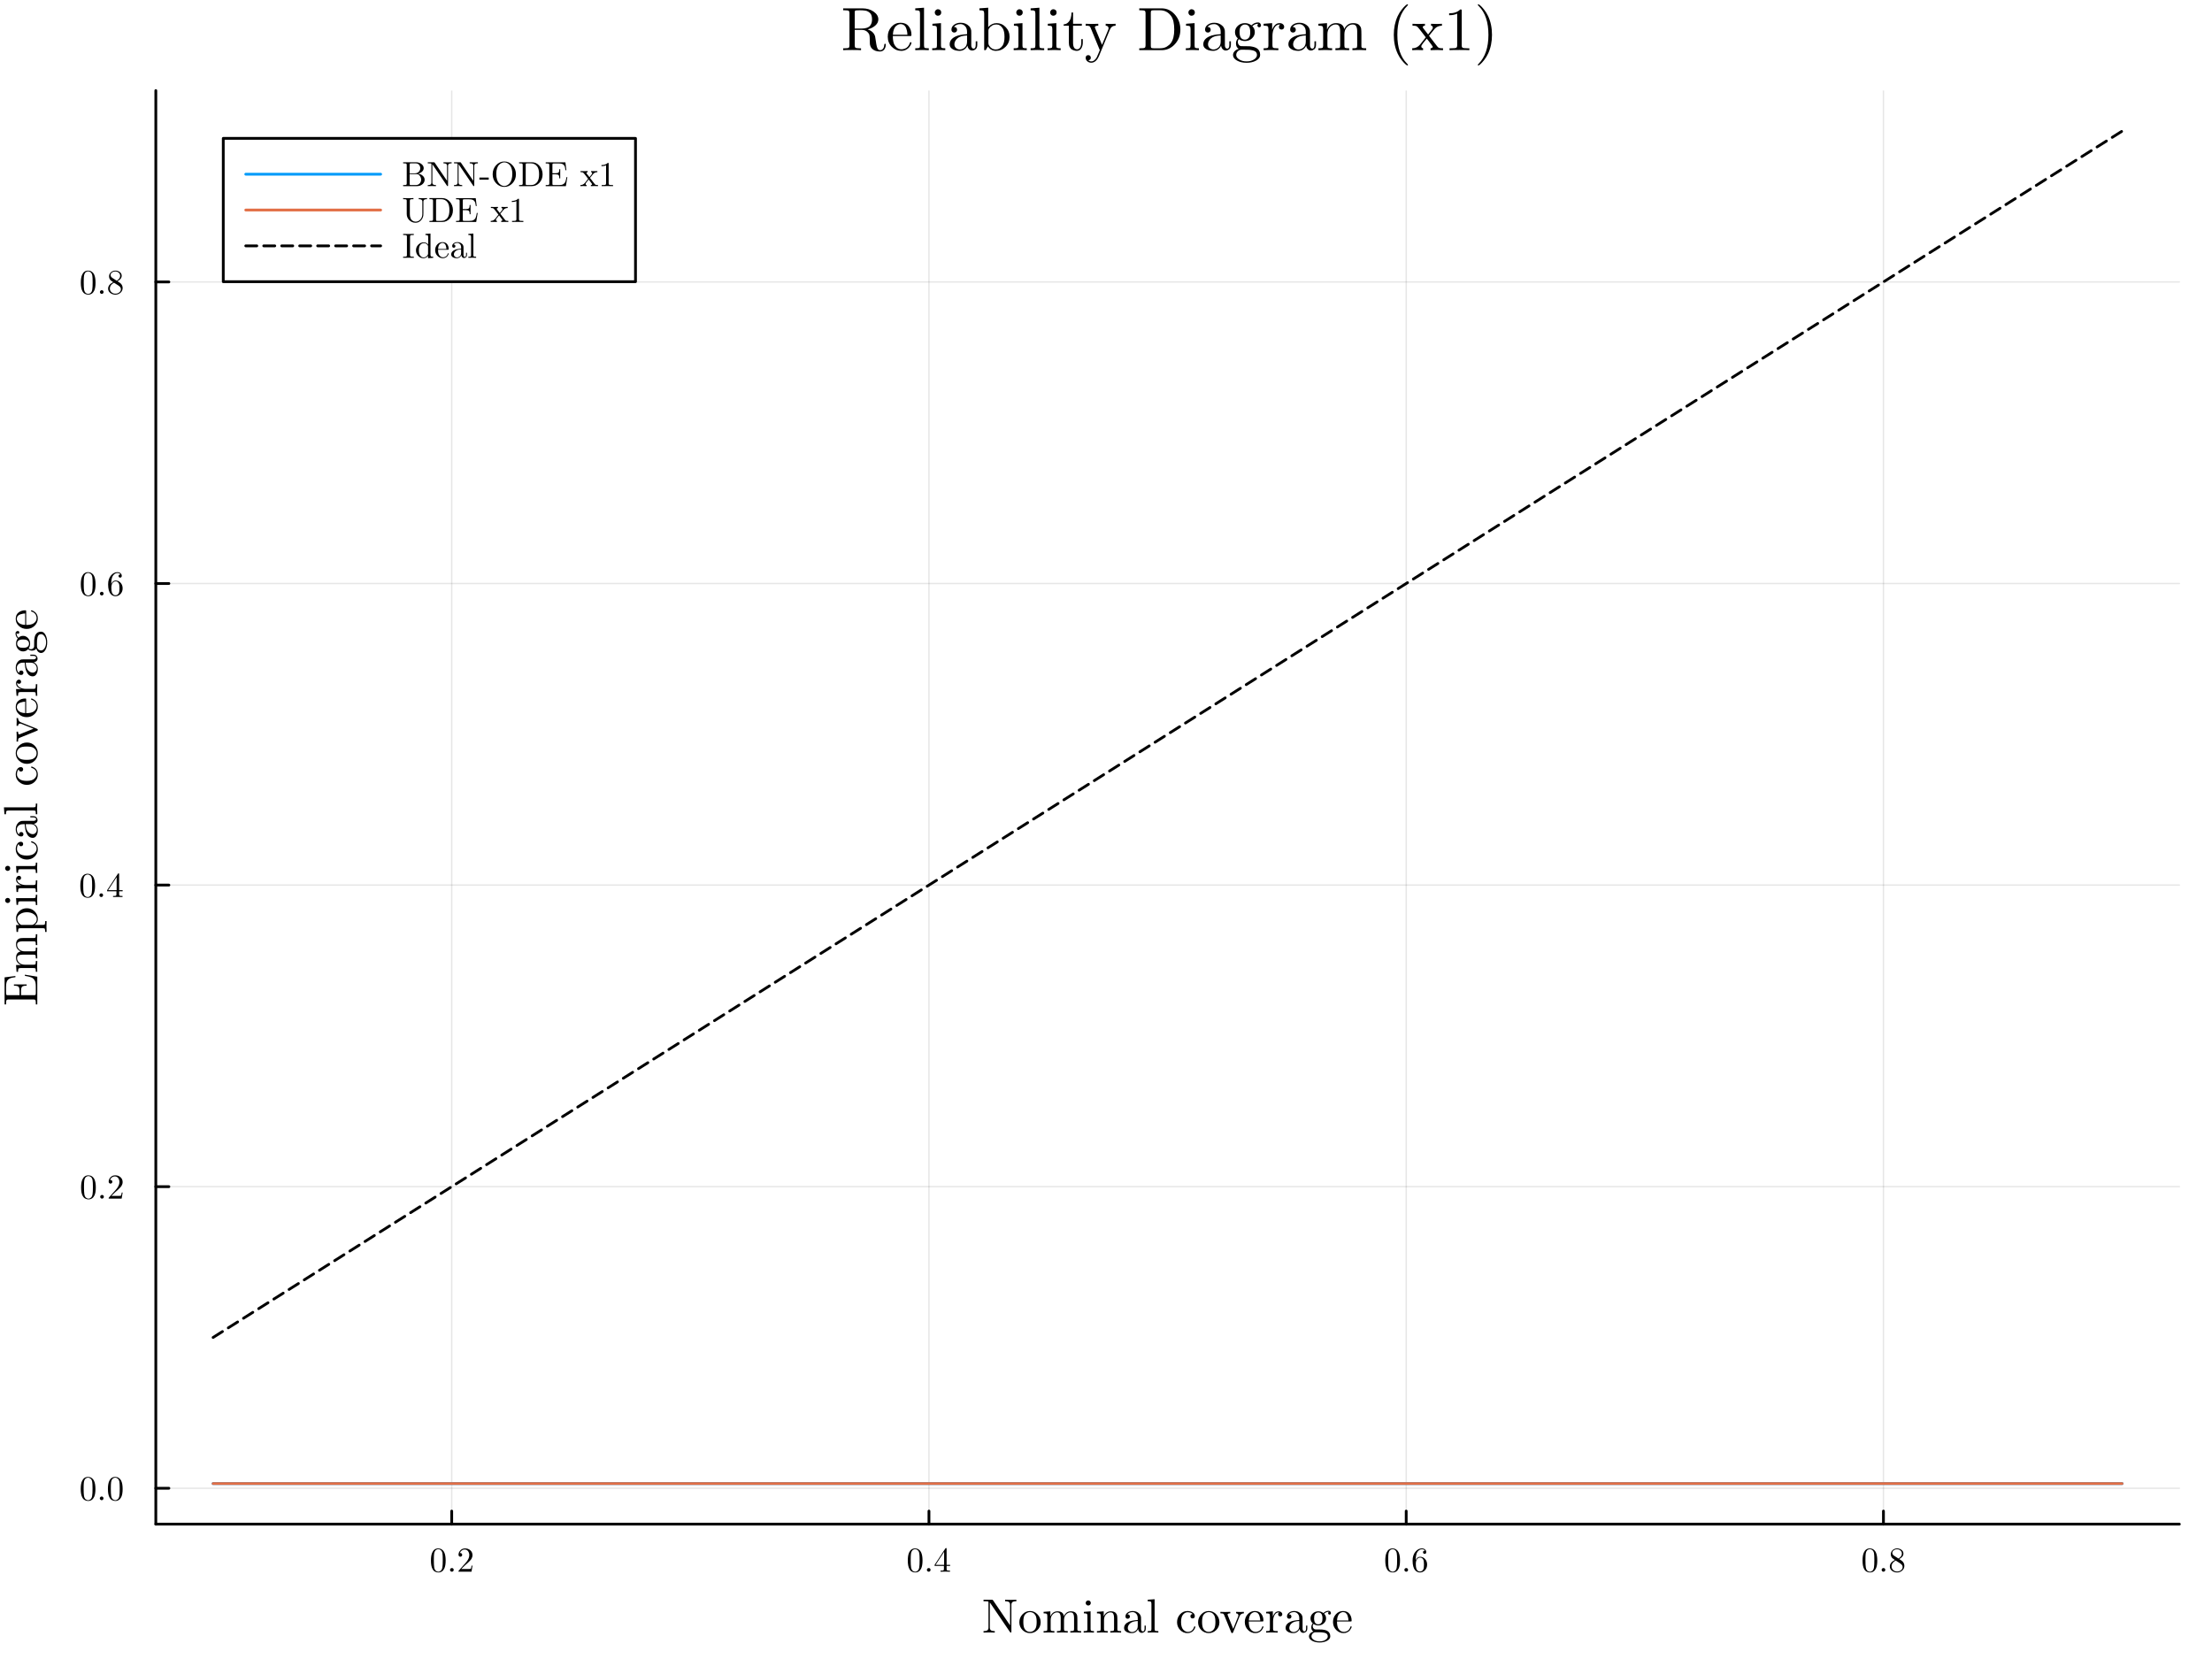 <?xml version="1.0" encoding="utf-8"?>
<svg xmlns="http://www.w3.org/2000/svg" xmlns:xlink="http://www.w3.org/1999/xlink" width="800" height="600" viewBox="0 0 3200 2400">
<rect x="0" y="0" width="3200" height="2400" fill="#333333" stroke="none"/>
<defs>
  <clipPath id="clip090">
    <rect x="0" y="0" width="3200" height="2400"/>
  </clipPath>
</defs>
<path clip-path="url(#clip090)" d="M0 2400 L3200 2400 L3200 0 L0 0  Z" fill="#ffffff" fill-rule="evenodd" fill-opacity="1"/>
<defs>
  <clipPath id="clip091">
    <rect x="640" y="0" width="2241" height="2241"/>
  </clipPath>
</defs>
<path clip-path="url(#clip090)" d="M225.415 2204.92 L3152.76 2204.92 L3152.76 131.032 L225.415 131.032  Z" fill="#ffffff" fill-rule="evenodd" fill-opacity="1"/>
<defs>
  <clipPath id="clip092">
    <rect x="225" y="131" width="2928" height="2075"/>
  </clipPath>
</defs>
<polyline clip-path="url(#clip092)" style="stroke:#000000; stroke-linecap:round; stroke-linejoin:round; stroke-width:2; stroke-opacity:0.1; fill:none" points="653.47,2204.92 653.47,131.032 "/>
<polyline clip-path="url(#clip092)" style="stroke:#000000; stroke-linecap:round; stroke-linejoin:round; stroke-width:2; stroke-opacity:0.1; fill:none" points="1343.88,2204.92 1343.88,131.032 "/>
<polyline clip-path="url(#clip092)" style="stroke:#000000; stroke-linecap:round; stroke-linejoin:round; stroke-width:2; stroke-opacity:0.1; fill:none" points="2034.29,2204.92 2034.29,131.032 "/>
<polyline clip-path="url(#clip092)" style="stroke:#000000; stroke-linecap:round; stroke-linejoin:round; stroke-width:2; stroke-opacity:0.1; fill:none" points="2724.7,2204.92 2724.7,131.032 "/>
<polyline clip-path="url(#clip092)" style="stroke:#000000; stroke-linecap:round; stroke-linejoin:round; stroke-width:2; stroke-opacity:0.1; fill:none" points="225.415,2152.98 3152.76,2152.98 "/>
<polyline clip-path="url(#clip092)" style="stroke:#000000; stroke-linecap:round; stroke-linejoin:round; stroke-width:2; stroke-opacity:0.1; fill:none" points="225.415,1716.7 3152.76,1716.7 "/>
<polyline clip-path="url(#clip092)" style="stroke:#000000; stroke-linecap:round; stroke-linejoin:round; stroke-width:2; stroke-opacity:0.1; fill:none" points="225.415,1280.42 3152.76,1280.42 "/>
<polyline clip-path="url(#clip092)" style="stroke:#000000; stroke-linecap:round; stroke-linejoin:round; stroke-width:2; stroke-opacity:0.1; fill:none" points="225.415,844.144 3152.76,844.144 "/>
<polyline clip-path="url(#clip092)" style="stroke:#000000; stroke-linecap:round; stroke-linejoin:round; stroke-width:2; stroke-opacity:0.1; fill:none" points="225.415,407.866 3152.76,407.866 "/>
<polyline clip-path="url(#clip090)" style="stroke:#000000; stroke-linecap:round; stroke-linejoin:round; stroke-width:4; stroke-opacity:1; fill:none" points="225.415,2204.92 3152.76,2204.92 "/>
<polyline clip-path="url(#clip090)" style="stroke:#000000; stroke-linecap:round; stroke-linejoin:round; stroke-width:4; stroke-opacity:1; fill:none" points="653.47,2204.92 653.47,2186.02 "/>
<polyline clip-path="url(#clip090)" style="stroke:#000000; stroke-linecap:round; stroke-linejoin:round; stroke-width:4; stroke-opacity:1; fill:none" points="1343.88,2204.92 1343.88,2186.02 "/>
<polyline clip-path="url(#clip090)" style="stroke:#000000; stroke-linecap:round; stroke-linejoin:round; stroke-width:4; stroke-opacity:1; fill:none" points="2034.29,2204.92 2034.29,2186.02 "/>
<polyline clip-path="url(#clip090)" style="stroke:#000000; stroke-linecap:round; stroke-linejoin:round; stroke-width:4; stroke-opacity:1; fill:none" points="2724.7,2204.92 2724.7,2186.02 "/>
<path clip-path="url(#clip090)" d="M623.418 2257.54 Q623.418 2250.1 625.295 2246.05 Q627.914 2240.02 634.09 2240.02 Q635.399 2240.02 636.758 2240.4 Q638.141 2240.74 639.87 2242.1 Q641.624 2243.46 642.687 2245.68 Q644.712 2249.98 644.712 2257.54 Q644.712 2264.93 642.835 2268.95 Q640.093 2274.83 634.04 2274.83 Q631.768 2274.83 629.446 2273.67 Q627.148 2272.51 625.691 2269.72 Q623.418 2265.54 623.418 2257.54 M627.618 2256.92 Q627.618 2264.55 628.161 2267.59 Q628.779 2270.88 630.458 2272.31 Q632.163 2273.72 634.04 2273.72 Q636.066 2273.72 637.746 2272.21 Q639.45 2270.68 639.969 2267.4 Q640.537 2264.16 640.513 2256.92 Q640.513 2249.88 640.019 2247.06 Q639.352 2243.78 637.573 2242.47 Q635.819 2241.14 634.04 2241.14 Q633.373 2241.14 632.657 2241.33 Q631.965 2241.53 630.953 2242.1 Q629.94 2242.67 629.149 2244.08 Q628.383 2245.48 628.013 2247.61 Q627.618 2250.35 627.618 2256.92 Z" fill="#000000" fill-rule="nonzero" fill-opacity="1" /><path clip-path="url(#clip090)" d="M651.802 2272.9 Q651.036 2272.09 651.036 2271.03 Q651.036 2269.96 651.802 2269.2 Q652.568 2268.41 653.729 2268.41 Q654.841 2268.41 655.582 2269.15 Q656.348 2269.87 656.348 2271.05 Q656.348 2272.21 655.532 2272.98 Q654.742 2273.72 653.729 2273.72 Q652.568 2273.72 651.802 2272.9 Z" fill="#000000" fill-rule="nonzero" fill-opacity="1" /><path clip-path="url(#clip090)" d="M663.314 2273.72 Q663.314 2272.81 663.388 2272.53 Q663.487 2272.26 663.882 2271.84 L673.591 2261.02 Q678.902 2255.04 678.902 2249.83 Q678.902 2246.45 677.123 2244.03 Q675.369 2241.61 672.133 2241.61 Q669.91 2241.61 668.032 2242.96 Q666.155 2244.32 665.29 2246.74 Q665.438 2246.69 665.957 2246.69 Q667.217 2246.69 667.909 2247.48 Q668.625 2248.28 668.625 2249.34 Q668.625 2250.7 667.736 2251.36 Q666.871 2252.01 666.007 2252.01 Q665.661 2252.01 665.191 2251.93 Q664.747 2251.86 664.03 2251.17 Q663.314 2250.45 663.314 2249.19 Q663.314 2245.66 665.982 2242.84 Q668.675 2240.02 672.775 2240.02 Q677.42 2240.02 680.458 2242.79 Q683.521 2245.53 683.521 2249.83 Q683.521 2251.34 683.052 2252.72 Q682.607 2254.08 681.99 2255.14 Q681.397 2256.21 679.766 2257.91 Q678.136 2259.61 676.827 2260.82 Q675.517 2262.04 672.578 2264.6 L667.217 2269.82 L676.333 2269.82 Q680.779 2269.82 681.125 2269.42 Q681.619 2268.71 682.237 2264.93 L683.521 2264.93 L682.088 2273.72 L663.314 2273.72 Z" fill="#000000" fill-rule="nonzero" fill-opacity="1" /><path clip-path="url(#clip090)" d="M1313.27 2257.54 Q1313.27 2250.1 1315.15 2246.05 Q1317.77 2240.02 1323.94 2240.02 Q1325.25 2240.02 1326.61 2240.4 Q1328 2240.74 1329.73 2242.1 Q1331.48 2243.46 1332.54 2245.68 Q1334.57 2249.98 1334.57 2257.54 Q1334.57 2264.93 1332.69 2268.95 Q1329.95 2274.83 1323.9 2274.83 Q1321.62 2274.83 1319.3 2273.67 Q1317 2272.51 1315.55 2269.72 Q1313.27 2265.54 1313.27 2257.54 M1317.47 2256.92 Q1317.47 2264.55 1318.02 2267.59 Q1318.63 2270.88 1320.31 2272.31 Q1322.02 2273.72 1323.9 2273.72 Q1325.92 2273.72 1327.6 2272.21 Q1329.31 2270.68 1329.82 2267.4 Q1330.39 2264.16 1330.37 2256.92 Q1330.37 2249.88 1329.87 2247.06 Q1329.21 2243.78 1327.43 2242.47 Q1325.67 2241.14 1323.9 2241.14 Q1323.23 2241.14 1322.51 2241.33 Q1321.82 2241.53 1320.81 2242.1 Q1319.79 2242.67 1319 2244.08 Q1318.24 2245.48 1317.87 2247.61 Q1317.47 2250.35 1317.47 2256.92 Z" fill="#000000" fill-rule="nonzero" fill-opacity="1" /><path clip-path="url(#clip090)" d="M1341.66 2272.9 Q1340.89 2272.09 1340.89 2271.03 Q1340.89 2269.96 1341.66 2269.2 Q1342.42 2268.41 1343.58 2268.41 Q1344.7 2268.41 1345.44 2269.15 Q1346.2 2269.87 1346.2 2271.05 Q1346.2 2272.21 1345.39 2272.98 Q1344.6 2273.72 1343.58 2273.72 Q1342.42 2273.72 1341.66 2272.9 Z" fill="#000000" fill-rule="nonzero" fill-opacity="1" /><path clip-path="url(#clip090)" d="M1352.06 2265.37 L1352.06 2263.81 L1367.6 2240.07 Q1367.99 2239.46 1368.61 2239.48 Q1369.18 2239.48 1369.3 2239.7 Q1369.42 2239.93 1369.42 2240.79 L1369.42 2263.81 L1374.49 2263.81 L1374.49 2265.37 L1369.42 2265.37 L1369.42 2269.77 Q1369.42 2271.22 1370.02 2271.69 Q1370.63 2272.16 1373.25 2272.16 L1374.31 2272.16 L1374.31 2273.72 Q1372.24 2273.57 1367.45 2273.57 Q1362.68 2273.57 1360.6 2273.72 L1360.6 2272.16 L1361.67 2272.16 Q1364.29 2272.16 1364.9 2271.72 Q1365.52 2271.25 1365.52 2269.77 L1365.52 2265.37 L1352.06 2265.37 M1353.49 2263.81 L1365.82 2263.81 L1365.82 2244.94 L1353.49 2263.81 Z" fill="#000000" fill-rule="nonzero" fill-opacity="1" /><path clip-path="url(#clip090)" d="M2004.04 2257.54 Q2004.04 2250.1 2005.92 2246.05 Q2008.54 2240.02 2014.71 2240.02 Q2016.02 2240.02 2017.38 2240.4 Q2018.76 2240.74 2020.49 2242.1 Q2022.25 2243.46 2023.31 2245.68 Q2025.34 2249.98 2025.34 2257.54 Q2025.34 2264.93 2023.46 2268.95 Q2020.72 2274.83 2014.66 2274.83 Q2012.39 2274.83 2010.07 2273.67 Q2007.77 2272.51 2006.31 2269.72 Q2004.04 2265.54 2004.04 2257.54 M2008.24 2256.92 Q2008.24 2264.55 2008.78 2267.59 Q2009.4 2270.88 2011.08 2272.31 Q2012.79 2273.72 2014.66 2273.72 Q2016.69 2273.72 2018.37 2272.21 Q2020.07 2270.68 2020.59 2267.4 Q2021.16 2264.16 2021.14 2256.92 Q2021.14 2249.88 2020.64 2247.06 Q2019.98 2243.78 2018.2 2242.47 Q2016.44 2241.14 2014.66 2241.14 Q2014 2241.14 2013.28 2241.33 Q2012.59 2241.53 2011.58 2242.1 Q2010.56 2242.67 2009.77 2244.08 Q2009.01 2245.48 2008.64 2247.61 Q2008.24 2250.35 2008.24 2256.92 Z" fill="#000000" fill-rule="nonzero" fill-opacity="1" /><path clip-path="url(#clip090)" d="M2032.43 2272.9 Q2031.66 2272.09 2031.66 2271.03 Q2031.66 2269.96 2032.43 2269.2 Q2033.19 2268.41 2034.35 2268.41 Q2035.46 2268.41 2036.21 2269.15 Q2036.97 2269.87 2036.97 2271.05 Q2036.97 2272.21 2036.16 2272.98 Q2035.37 2273.72 2034.35 2273.72 Q2033.19 2273.72 2032.43 2272.9 Z" fill="#000000" fill-rule="nonzero" fill-opacity="1" /><path clip-path="url(#clip090)" d="M2043.54 2257.74 Q2043.54 2249.78 2047.59 2244.92 Q2051.64 2240.02 2056.86 2240.02 Q2059.9 2240.02 2061.58 2241.58 Q2063.28 2243.11 2063.28 2245.48 Q2063.28 2246.79 2062.51 2247.36 Q2061.75 2247.93 2060.96 2247.93 Q2060.04 2247.93 2059.33 2247.31 Q2058.61 2246.69 2058.61 2245.58 Q2058.61 2243.31 2061.4 2243.31 Q2060.09 2241.28 2056.96 2241.28 Q2055.99 2241.28 2055 2241.58 Q2054.02 2241.85 2052.73 2242.79 Q2051.45 2243.73 2050.46 2245.21 Q2049.47 2246.69 2048.78 2249.49 Q2048.09 2252.28 2048.09 2255.91 L2048.09 2257.12 Q2050.16 2252.1 2054.41 2252.13 Q2058.66 2252.13 2061.6 2255.37 Q2064.54 2258.6 2064.54 2263.39 Q2064.54 2268.31 2061.48 2271.57 Q2058.41 2274.83 2054.12 2274.83 Q2052.19 2274.83 2050.43 2274.02 Q2048.71 2273.23 2047.07 2271.4 Q2045.47 2269.57 2044.51 2266.06 Q2043.54 2262.55 2043.54 2257.74 M2048.19 2262.28 Q2048.19 2267.25 2049.1 2269.62 Q2049.25 2270.01 2049.57 2270.56 Q2049.92 2271.1 2050.48 2271.82 Q2051.08 2272.51 2052.04 2272.98 Q2053 2273.42 2054.12 2273.42 Q2057.5 2273.42 2059.13 2270.14 Q2059.99 2268.31 2059.99 2263.34 Q2059.99 2258.28 2059.08 2256.43 Q2057.52 2253.29 2054.36 2253.29 Q2052.24 2253.29 2050.76 2254.75 Q2049.3 2256.21 2048.73 2258.16 Q2048.19 2260.11 2048.19 2262.28 Z" fill="#000000" fill-rule="nonzero" fill-opacity="1" /><path clip-path="url(#clip090)" d="M2694.45 2257.54 Q2694.45 2250.1 2696.33 2246.05 Q2698.95 2240.02 2705.12 2240.02 Q2706.43 2240.02 2707.79 2240.4 Q2709.18 2240.74 2710.9 2242.1 Q2712.66 2243.46 2713.72 2245.68 Q2715.75 2249.98 2715.75 2257.54 Q2715.75 2264.93 2713.87 2268.95 Q2711.13 2274.83 2705.07 2274.83 Q2702.8 2274.83 2700.48 2273.67 Q2698.18 2272.51 2696.72 2269.72 Q2694.45 2265.54 2694.45 2257.54 M2698.65 2256.92 Q2698.65 2264.55 2699.2 2267.59 Q2699.81 2270.88 2701.49 2272.31 Q2703.2 2273.72 2705.07 2273.72 Q2707.1 2273.72 2708.78 2272.21 Q2710.48 2270.68 2711 2267.4 Q2711.57 2264.16 2711.55 2256.92 Q2711.55 2249.88 2711.05 2247.06 Q2710.39 2243.78 2708.61 2242.47 Q2706.85 2241.14 2705.07 2241.14 Q2704.41 2241.14 2703.69 2241.33 Q2703 2241.53 2701.99 2242.1 Q2700.97 2242.67 2700.18 2244.08 Q2699.42 2245.48 2699.05 2247.61 Q2698.65 2250.35 2698.65 2256.92 Z" fill="#000000" fill-rule="nonzero" fill-opacity="1" /><path clip-path="url(#clip090)" d="M2722.84 2272.9 Q2722.07 2272.09 2722.07 2271.03 Q2722.07 2269.96 2722.84 2269.2 Q2723.6 2268.41 2724.76 2268.41 Q2725.87 2268.41 2726.62 2269.15 Q2727.38 2269.87 2727.38 2271.05 Q2727.38 2272.21 2726.57 2272.98 Q2725.78 2273.72 2724.76 2273.72 Q2723.6 2273.72 2722.84 2272.9 Z" fill="#000000" fill-rule="nonzero" fill-opacity="1" /><path clip-path="url(#clip090)" d="M2733.95 2266.09 Q2733.95 2260.43 2741.24 2256.77 Q2738.1 2254.65 2737.53 2254.03 Q2735.31 2251.56 2735.31 2248.47 Q2735.31 2244.94 2737.98 2242.49 Q2740.67 2240.02 2744.48 2240.02 Q2748.11 2240.02 2750.85 2242.12 Q2753.59 2244.22 2753.59 2247.56 Q2753.59 2252.25 2747.47 2255.41 Q2751.52 2257.93 2752.48 2259 Q2754.95 2261.74 2754.95 2265.22 Q2754.95 2269.27 2751.84 2272.06 Q2748.73 2274.83 2744.43 2274.83 Q2740.23 2274.83 2737.09 2272.39 Q2733.95 2269.94 2733.95 2266.09 M2736.47 2266.09 Q2736.47 2269.22 2738.82 2271.32 Q2741.19 2273.42 2744.48 2273.42 Q2747.66 2273.42 2750.03 2271.6 Q2752.43 2269.77 2752.43 2267.05 Q2752.43 2265.99 2752.06 2265.07 Q2751.71 2264.16 2751 2263.44 Q2750.31 2262.7 2749.86 2262.38 Q2749.44 2262.04 2748.63 2261.47 L2742.4 2257.54 Q2736.47 2260.82 2736.47 2266.09 M2737.53 2246.5 Q2737.53 2248.92 2740.08 2250.6 L2746.35 2254.65 Q2751.37 2251.71 2751.37 2247.56 Q2751.37 2244.87 2749.32 2243.09 Q2747.27 2241.28 2744.43 2241.28 Q2741.64 2241.28 2739.59 2242.77 Q2737.53 2244.22 2737.53 2246.5 Z" fill="#000000" fill-rule="nonzero" fill-opacity="1" /><path clip-path="url(#clip090)" d="M1422.83 2361.78 L1422.83 2359.64 Q1425.35 2359.64 1426.94 2359.17 Q1428.54 2358.66 1429.12 2357.74 Q1429.7 2356.79 1429.83 2356.18 Q1430 2355.53 1430 2354.48 L1430 2318.17 Q1430 2317.19 1429.73 2316.95 Q1429.49 2316.71 1428.3 2316.57 Q1426.23 2316.44 1424.84 2316.44 L1422.83 2316.44 L1422.83 2314.26 L1434.65 2314.26 Q1435.64 2314.26 1435.91 2314.4 Q1436.18 2314.54 1436.66 2315.18 L1461.22 2351.29 L1461.22 2321.57 Q1461.22 2320.51 1461.08 2319.9 Q1460.95 2319.29 1460.33 2318.34 Q1459.76 2317.39 1458.16 2316.91 Q1456.56 2316.44 1454.05 2316.44 L1454.05 2314.26 Q1461.35 2314.47 1462.17 2314.47 Q1463.02 2314.47 1470.32 2314.26 L1470.32 2316.44 Q1467.81 2316.44 1466.21 2316.91 Q1464.61 2317.39 1464.04 2318.34 Q1463.46 2319.29 1463.29 2319.94 Q1463.15 2320.55 1463.15 2321.57 L1463.15 2359.98 Q1463.15 2361.1 1463.02 2361.44 Q1462.88 2361.78 1462.2 2361.78 Q1461.73 2361.78 1461.01 2360.87 L1432.62 2319.16 Q1432.35 2318.75 1431.94 2318.31 L1431.94 2354.48 Q1431.94 2355.53 1432.07 2356.18 Q1432.21 2356.79 1432.79 2357.74 Q1433.4 2358.66 1434.99 2359.17 Q1436.59 2359.64 1439.1 2359.64 L1439.1 2361.78 Q1431.8 2361.58 1430.95 2361.58 Q1430.14 2361.58 1422.83 2361.78 Z" fill="#000000" fill-rule="nonzero" fill-opacity="1" /><path clip-path="url(#clip090)" d="M1479.22 2358.05 Q1474.63 2353.5 1474.63 2346.91 Q1474.63 2340.28 1479.12 2335.46 Q1483.64 2330.6 1490.09 2330.6 Q1496.41 2330.6 1500.92 2335.43 Q1505.48 2340.21 1505.48 2346.91 Q1505.48 2353.46 1500.89 2358.01 Q1496.34 2362.57 1490.02 2362.57 Q1483.84 2362.57 1479.22 2358.05 M1480.41 2346.33 Q1480.41 2353.09 1482.17 2356.15 Q1484.89 2360.8 1490.09 2360.8 Q1492.67 2360.8 1494.81 2359.41 Q1496.98 2358.01 1498.17 2355.67 Q1499.7 2352.61 1499.7 2346.33 Q1499.7 2339.64 1497.87 2336.68 Q1495.15 2332.16 1490.02 2332.16 Q1487.78 2332.16 1485.57 2333.35 Q1483.4 2334.51 1482.07 2336.82 Q1480.41 2339.88 1480.41 2346.33 Z" fill="#000000" fill-rule="nonzero" fill-opacity="1" /><path clip-path="url(#clip090)" d="M1509.72 2361.78 L1509.72 2359.64 Q1513.42 2359.64 1514.27 2359.2 Q1515.12 2358.73 1515.12 2356.48 L1515.12 2337.84 Q1515.12 2335.26 1514.21 2334.61 Q1513.32 2333.96 1509.72 2333.96 L1509.72 2331.79 L1519.5 2331.04 L1519.5 2338.35 Q1522.77 2331.04 1529.8 2331.04 Q1537.95 2331.04 1539.07 2337.84 Q1540.26 2335.19 1542.74 2333.12 Q1545.25 2331.04 1549.16 2331.04 Q1554.39 2331.04 1556.46 2333.63 Q1557.99 2335.36 1558.3 2337.29 Q1558.6 2339.23 1558.6 2344.26 L1558.6 2357.54 Q1558.67 2359 1559.79 2359.34 Q1560.91 2359.64 1564.04 2359.64 L1564.04 2361.78 Q1556.94 2361.58 1556.26 2361.58 Q1555.71 2361.58 1548.38 2361.78 L1548.38 2359.64 Q1552.08 2359.64 1552.93 2359.2 Q1553.81 2358.73 1553.81 2356.48 L1553.81 2340.28 Q1553.81 2336.75 1552.72 2334.68 Q1551.64 2332.57 1548.65 2332.57 Q1545.05 2332.57 1542.16 2335.6 Q1539.27 2338.62 1539.27 2343.71 L1539.27 2356.48 Q1539.27 2358.73 1540.12 2359.2 Q1541.01 2359.64 1544.71 2359.64 L1544.71 2361.78 Q1537.61 2361.58 1536.9 2361.58 Q1536.35 2361.58 1529.05 2361.78 L1529.05 2359.64 Q1532.75 2359.64 1533.6 2359.2 Q1534.48 2358.73 1534.48 2356.48 L1534.48 2340.28 Q1534.48 2336.75 1533.4 2334.68 Q1532.31 2332.57 1529.32 2332.57 Q1525.72 2332.57 1522.83 2335.6 Q1519.95 2338.62 1519.95 2343.71 L1519.95 2356.48 Q1519.95 2358.73 1520.8 2359.2 Q1521.68 2359.64 1525.35 2359.64 L1525.35 2361.78 Q1518.25 2361.58 1517.57 2361.58 Q1517.03 2361.58 1509.72 2361.78 Z" fill="#000000" fill-rule="nonzero" fill-opacity="1" /><path clip-path="url(#clip090)" d="M1567.7 2361.78 L1567.7 2359.64 Q1571.41 2359.64 1572.26 2359.2 Q1573.1 2358.73 1573.1 2356.48 L1573.1 2337.77 Q1573.1 2335.19 1572.22 2334.58 Q1571.37 2333.96 1567.98 2333.96 L1567.98 2331.79 L1577.69 2331.04 L1577.69 2356.55 Q1577.69 2358.62 1578.44 2359.13 Q1579.18 2359.64 1582.58 2359.64 L1582.58 2361.78 Q1575.48 2361.58 1575.35 2361.58 Q1574.4 2361.58 1567.7 2361.78 M1570.63 2318.92 Q1570.63 2317.52 1571.68 2316.4 Q1572.77 2315.25 1574.29 2315.25 Q1575.82 2315.25 1576.91 2316.3 Q1578 2317.32 1578 2318.95 Q1578 2320.55 1576.91 2321.6 Q1575.82 2322.62 1574.29 2322.62 Q1572.7 2322.62 1571.64 2321.5 Q1570.63 2320.38 1570.63 2318.92 Z" fill="#000000" fill-rule="nonzero" fill-opacity="1" /><path clip-path="url(#clip090)" d="M1586.9 2361.78 L1586.9 2359.64 Q1590.6 2359.64 1591.45 2359.2 Q1592.3 2358.73 1592.3 2356.48 L1592.3 2337.84 Q1592.3 2335.26 1591.38 2334.61 Q1590.5 2333.96 1586.9 2333.96 L1586.9 2331.79 L1596.68 2331.04 L1596.68 2338.35 Q1599.94 2331.04 1606.97 2331.04 Q1612.2 2331.04 1614.27 2333.63 Q1615.8 2335.36 1616.11 2337.29 Q1616.45 2339.23 1616.45 2344.26 L1616.45 2357.54 Q1616.51 2359 1617.64 2359.34 Q1618.76 2359.64 1621.88 2359.64 L1621.88 2361.78 Q1614.78 2361.58 1614.07 2361.58 Q1613.53 2361.58 1606.22 2361.78 L1606.22 2359.64 Q1609.93 2359.64 1610.77 2359.2 Q1611.66 2358.73 1611.66 2356.48 L1611.66 2340.28 Q1611.66 2336.75 1610.57 2334.68 Q1609.48 2332.57 1606.49 2332.57 Q1602.89 2332.57 1600.01 2335.6 Q1597.12 2338.62 1597.12 2343.71 L1597.12 2356.48 Q1597.12 2358.73 1597.97 2359.2 Q1598.85 2359.64 1602.52 2359.64 L1602.52 2361.78 Q1595.42 2361.58 1594.74 2361.58 Q1594.2 2361.58 1586.9 2361.78 Z" fill="#000000" fill-rule="nonzero" fill-opacity="1" /><path clip-path="url(#clip090)" d="M1626.16 2355.16 Q1626.16 2349.25 1633.12 2346.13 Q1637.3 2344.12 1645.93 2343.61 L1645.93 2341.06 Q1645.93 2336.75 1643.65 2334.47 Q1641.41 2332.16 1638.56 2332.16 Q1633.46 2332.16 1631.02 2335.36 Q1633.09 2335.43 1633.84 2336.48 Q1634.59 2337.5 1634.59 2338.55 Q1634.59 2339.94 1633.7 2340.86 Q1632.85 2341.74 1631.39 2341.74 Q1630 2341.74 1629.08 2340.89 Q1628.17 2340.01 1628.17 2338.48 Q1628.17 2335.09 1631.22 2332.84 Q1634.31 2330.6 1638.7 2330.6 Q1644.4 2330.6 1648.21 2334.44 Q1649.39 2335.63 1649.97 2337.16 Q1650.58 2338.69 1650.65 2339.71 Q1650.72 2340.69 1650.72 2342.66 L1650.72 2356.55 Q1650.72 2356.96 1650.86 2357.64 Q1650.99 2358.32 1651.6 2359.2 Q1652.25 2360.05 1653.3 2360.05 Q1655.81 2360.05 1655.78 2355.6 L1655.78 2351.7 L1657.55 2351.7 L1657.55 2355.6 Q1657.55 2359.3 1655.58 2360.76 Q1653.64 2362.19 1651.84 2362.19 Q1649.53 2362.19 1648.07 2360.49 Q1646.61 2358.79 1646.41 2356.48 Q1645.35 2359.13 1642.94 2360.87 Q1640.56 2362.57 1637.3 2362.57 Q1634.79 2362.57 1632.41 2361.92 Q1630.07 2361.31 1628.1 2359.58 Q1626.16 2357.81 1626.16 2355.16 M1631.53 2355.09 Q1631.53 2357.67 1633.36 2359.34 Q1635.2 2361 1637.78 2361 Q1640.7 2361 1643.31 2358.76 Q1645.93 2356.48 1645.93 2352.04 L1645.93 2345.07 Q1638.22 2345.34 1634.86 2348.43 Q1631.53 2351.49 1631.53 2355.09 Z" fill="#000000" fill-rule="nonzero" fill-opacity="1" /><path clip-path="url(#clip090)" d="M1660.33 2361.78 L1660.33 2359.64 Q1664.03 2359.64 1664.88 2359.2 Q1665.73 2358.73 1665.73 2356.48 L1665.73 2320.31 Q1665.73 2317.73 1664.82 2317.08 Q1663.93 2316.44 1660.33 2316.44 L1660.33 2314.26 L1670.32 2313.52 L1670.32 2356.48 Q1670.32 2358.73 1671.2 2359.2 Q1672.08 2359.64 1675.75 2359.64 L1675.75 2361.78 Q1674.9 2361.78 1673.14 2361.72 Q1671.37 2361.65 1670.08 2361.61 Q1668.79 2361.58 1668.04 2361.58 Q1667.23 2361.58 1660.33 2361.78 Z" fill="#000000" fill-rule="nonzero" fill-opacity="1" /><path clip-path="url(#clip090)" d="M1707.21 2357.98 Q1702.79 2353.36 1702.79 2346.77 Q1702.79 2340.15 1707.14 2335.39 Q1711.49 2330.6 1717.87 2330.6 Q1722.12 2330.6 1725.31 2332.64 Q1728.5 2334.64 1728.5 2338.07 Q1728.5 2339.6 1727.59 2340.49 Q1726.7 2341.34 1725.31 2341.34 Q1723.85 2341.34 1722.97 2340.45 Q1722.12 2339.54 1722.12 2338.14 Q1722.12 2337.53 1722.32 2336.92 Q1722.53 2336.31 1723.27 2335.66 Q1724.05 2335.02 1725.38 2334.92 Q1722.9 2332.37 1718.08 2332.37 Q1718.01 2332.37 1717.94 2332.37 Q1714.41 2332.37 1711.49 2335.7 Q1708.57 2339.03 1708.57 2346.63 Q1708.57 2350.61 1709.52 2353.53 Q1710.5 2356.42 1712.1 2357.91 Q1713.69 2359.41 1715.26 2360.12 Q1716.82 2360.8 1718.35 2360.8 Q1725.18 2360.8 1727.49 2353.5 Q1727.69 2352.82 1728.37 2352.82 Q1729.29 2352.82 1729.29 2353.5 Q1729.29 2353.84 1729.01 2354.72 Q1728.74 2355.6 1727.89 2356.99 Q1727.04 2358.39 1725.82 2359.61 Q1724.63 2360.8 1722.49 2361.68 Q1720.39 2362.57 1717.74 2362.57 Q1711.62 2362.57 1707.21 2357.98 Z" fill="#000000" fill-rule="nonzero" fill-opacity="1" /><path clip-path="url(#clip090)" d="M1737.81 2358.05 Q1733.23 2353.5 1733.23 2346.91 Q1733.23 2340.28 1737.71 2335.46 Q1742.23 2330.6 1748.68 2330.6 Q1755 2330.6 1759.52 2335.43 Q1764.07 2340.21 1764.07 2346.91 Q1764.07 2353.46 1759.48 2358.01 Q1754.93 2362.57 1748.61 2362.57 Q1742.43 2362.57 1737.81 2358.05 M1739 2346.33 Q1739 2353.09 1740.77 2356.15 Q1743.48 2360.8 1748.68 2360.8 Q1751.26 2360.8 1753.4 2359.41 Q1755.58 2358.01 1756.76 2355.67 Q1758.29 2352.61 1758.29 2346.33 Q1758.29 2339.64 1756.46 2336.68 Q1753.74 2332.16 1748.61 2332.16 Q1746.37 2332.16 1744.16 2333.35 Q1741.99 2334.51 1740.66 2336.82 Q1739 2339.88 1739 2346.33 Z" fill="#000000" fill-rule="nonzero" fill-opacity="1" /><path clip-path="url(#clip090)" d="M1765.46 2333.96 L1765.46 2331.79 Q1768.59 2331.99 1772.22 2331.99 Q1773.54 2331.99 1779.79 2331.79 L1779.79 2333.96 Q1775.82 2333.96 1775.82 2335.77 Q1775.82 2336.04 1776.23 2336.95 L1784.04 2356.35 L1791.14 2338.62 Q1791.55 2337.43 1791.55 2336.95 Q1791.55 2335.77 1790.73 2334.92 Q1789.95 2334.03 1788.22 2333.96 L1788.22 2331.79 Q1791.75 2331.99 1794.26 2331.99 Q1797.12 2331.99 1799.46 2331.79 L1799.46 2333.96 Q1797.39 2333.96 1795.93 2334.92 Q1794.47 2335.83 1793.99 2336.65 Q1793.55 2337.43 1793.08 2338.62 L1783.97 2361.24 Q1783.43 2362.57 1782.51 2362.57 Q1781.9 2362.57 1781.63 2362.29 Q1781.39 2362.06 1781.05 2361.24 L1771.03 2336.55 Q1770.35 2334.81 1769.47 2334.41 Q1768.59 2333.96 1765.46 2333.96 Z" fill="#000000" fill-rule="nonzero" fill-opacity="1" /><path clip-path="url(#clip090)" d="M1800.79 2346.46 Q1800.79 2339.91 1805 2335.26 Q1809.21 2330.6 1815.26 2330.6 Q1821.37 2330.6 1824.53 2334.58 Q1827.72 2338.55 1827.72 2344.26 Q1827.72 2345.31 1827.45 2345.51 Q1827.18 2345.72 1825.99 2345.72 L1806.56 2345.72 Q1806.56 2352.82 1808.67 2356.15 Q1811.59 2360.8 1816.51 2360.8 Q1817.19 2360.8 1818.01 2360.66 Q1818.82 2360.53 1820.49 2359.95 Q1822.15 2359.34 1823.61 2357.74 Q1825.07 2356.15 1825.92 2353.63 Q1826.13 2352.65 1826.81 2352.68 Q1827.72 2352.68 1827.72 2353.5 Q1827.72 2354.11 1827.04 2355.5 Q1826.4 2356.86 1825.14 2358.49 Q1823.88 2360.12 1821.44 2361.34 Q1819.03 2362.57 1816.11 2362.57 Q1809.99 2362.57 1805.37 2357.95 Q1800.79 2353.29 1800.79 2346.46 M1806.63 2344.26 L1823.14 2344.26 Q1823.14 2342.8 1822.86 2341.17 Q1822.63 2339.54 1821.88 2337.29 Q1821.17 2335.02 1819.47 2333.59 Q1817.77 2332.16 1815.26 2332.16 Q1814.14 2332.16 1812.91 2332.64 Q1811.72 2333.12 1810.26 2334.27 Q1808.8 2335.43 1807.78 2338.04 Q1806.76 2340.66 1806.63 2344.26 Z" fill="#000000" fill-rule="nonzero" fill-opacity="1" /><path clip-path="url(#clip090)" d="M1831.66 2361.78 L1831.66 2359.64 Q1835.36 2359.64 1836.21 2359.2 Q1837.1 2358.73 1837.1 2356.48 L1837.1 2337.84 Q1837.1 2335.26 1836.18 2334.61 Q1835.3 2333.96 1831.66 2333.96 L1831.66 2331.79 L1841.34 2331.04 L1841.34 2338.69 Q1842.33 2335.7 1844.4 2333.39 Q1846.51 2331.04 1849.9 2331.04 Q1852.14 2331.04 1853.57 2332.3 Q1855.03 2333.56 1855.03 2335.29 Q1855.03 2336.82 1854.08 2337.6 Q1853.16 2338.35 1852.04 2338.35 Q1850.79 2338.35 1849.9 2337.57 Q1849.05 2336.75 1849.05 2335.36 Q1849.05 2334.51 1849.43 2333.86 Q1849.83 2333.18 1850.14 2332.95 Q1850.45 2332.71 1850.65 2332.64 Q1850.51 2332.57 1849.9 2332.57 Q1846.06 2332.57 1843.86 2336.41 Q1841.68 2340.21 1841.68 2345.65 L1841.68 2356.35 Q1841.68 2358.35 1842.5 2359 Q1843.35 2359.64 1846.98 2359.64 L1848.44 2359.64 L1848.44 2361.78 Q1845.66 2361.58 1839.61 2361.58 Q1838.76 2361.58 1837.44 2361.61 Q1836.11 2361.65 1834.38 2361.72 Q1832.65 2361.78 1831.66 2361.78 Z" fill="#000000" fill-rule="nonzero" fill-opacity="1" /><path clip-path="url(#clip090)" d="M1859.82 2355.16 Q1859.82 2349.25 1866.78 2346.13 Q1870.96 2344.12 1879.59 2343.61 L1879.59 2341.06 Q1879.59 2336.75 1877.31 2334.47 Q1875.07 2332.16 1872.22 2332.16 Q1867.12 2332.16 1864.68 2335.36 Q1866.75 2335.43 1867.5 2336.48 Q1868.25 2337.5 1868.25 2338.55 Q1868.25 2339.94 1867.36 2340.86 Q1866.51 2341.74 1865.05 2341.74 Q1863.66 2341.74 1862.74 2340.89 Q1861.83 2340.01 1861.83 2338.48 Q1861.83 2335.09 1864.88 2332.84 Q1867.97 2330.6 1872.36 2330.6 Q1878.06 2330.6 1881.87 2334.44 Q1883.05 2335.63 1883.63 2337.16 Q1884.24 2338.69 1884.31 2339.71 Q1884.38 2340.69 1884.38 2342.66 L1884.38 2356.55 Q1884.38 2356.96 1884.52 2357.64 Q1884.65 2358.32 1885.26 2359.2 Q1885.91 2360.05 1886.96 2360.05 Q1889.47 2360.05 1889.44 2355.6 L1889.44 2351.7 L1891.21 2351.7 L1891.21 2355.6 Q1891.21 2359.3 1889.24 2360.76 Q1887.3 2362.19 1885.5 2362.19 Q1883.19 2362.19 1881.73 2360.49 Q1880.27 2358.79 1880.07 2356.48 Q1879.01 2359.13 1876.6 2360.87 Q1874.22 2362.57 1870.96 2362.57 Q1868.45 2362.57 1866.07 2361.92 Q1863.73 2361.31 1861.76 2359.58 Q1859.82 2357.81 1859.82 2355.16 M1865.19 2355.09 Q1865.19 2357.67 1867.02 2359.34 Q1868.86 2361 1871.44 2361 Q1874.36 2361 1876.97 2358.76 Q1879.59 2356.48 1879.59 2352.04 L1879.59 2345.07 Q1871.88 2345.34 1868.52 2348.43 Q1865.19 2351.49 1865.19 2355.09 Z" fill="#000000" fill-rule="nonzero" fill-opacity="1" /><path clip-path="url(#clip090)" d="M1893.62 2367.29 Q1893.62 2365.04 1895.32 2363.11 Q1897.05 2361.17 1900.04 2360.32 Q1896.98 2358.39 1896.98 2354.14 Q1896.98 2350.88 1899.12 2348.37 Q1895.86 2345.65 1895.86 2341.2 Q1895.86 2337.09 1899.12 2334.07 Q1902.38 2331.04 1907.14 2331.04 Q1911.32 2331.04 1914.51 2333.56 Q1917.84 2330.3 1921.88 2330.26 Q1923.68 2330.26 1924.53 2331.38 Q1925.41 2332.5 1925.41 2333.69 Q1925.41 2334.75 1924.73 2335.26 Q1924.09 2335.77 1923.41 2335.77 Q1922.56 2335.77 1921.95 2335.22 Q1921.37 2334.64 1921.37 2333.76 Q1921.37 2332.3 1922.49 2331.86 Q1922.29 2331.79 1921.81 2331.79 Q1918.41 2331.79 1915.53 2334.51 Q1918.38 2337.16 1918.38 2341.27 Q1918.38 2345.38 1915.12 2348.4 Q1911.86 2351.42 1907.14 2351.42 Q1903.23 2351.42 1900.24 2349.25 Q1899.05 2350.64 1899.05 2352.54 Q1899.05 2354.28 1900.11 2355.64 Q1901.16 2356.99 1902.76 2357.2 Q1903.23 2357.27 1907.95 2357.27 Q1910.74 2357.27 1912.27 2357.33 Q1913.79 2357.4 1915.97 2357.88 Q1918.18 2358.32 1919.91 2359.2 Q1924.43 2361.72 1924.46 2367.15 Q1924.46 2371.12 1919.88 2373.6 Q1915.32 2376.12 1909.01 2376.12 Q1902.62 2376.12 1898.1 2373.57 Q1893.62 2371.06 1893.62 2367.29 M1897.25 2367.29 Q1897.25 2370.14 1900.62 2372.31 Q1903.98 2374.52 1909.07 2374.52 Q1914.07 2374.52 1917.43 2372.35 Q1920.83 2370.21 1920.83 2367.29 Q1920.83 2365.21 1919.64 2363.89 Q1918.45 2362.57 1916 2362.02 Q1913.59 2361.51 1911.89 2361.41 Q1910.19 2361.31 1907.07 2361.31 L1902.96 2361.31 Q1900.58 2361.44 1898.92 2363.18 Q1897.25 2364.91 1897.25 2367.29 M1901.06 2341.27 Q1901.06 2349.83 1907.14 2349.83 Q1910.19 2349.83 1912.06 2347.04 Q1913.18 2345.17 1913.18 2341.2 Q1913.18 2332.64 1907.14 2332.64 Q1904.08 2332.64 1902.18 2335.43 Q1901.06 2337.29 1901.06 2341.27 Z" fill="#000000" fill-rule="nonzero" fill-opacity="1" /><path clip-path="url(#clip090)" d="M1928.4 2346.46 Q1928.4 2339.91 1932.61 2335.26 Q1936.82 2330.6 1942.87 2330.6 Q1948.98 2330.6 1952.14 2334.58 Q1955.34 2338.55 1955.34 2344.26 Q1955.34 2345.31 1955.07 2345.51 Q1954.79 2345.72 1953.6 2345.72 L1934.18 2345.72 Q1934.18 2352.82 1936.28 2356.15 Q1939.2 2360.8 1944.13 2360.8 Q1944.81 2360.8 1945.62 2360.66 Q1946.44 2360.53 1948.1 2359.95 Q1949.77 2359.34 1951.23 2357.74 Q1952.69 2356.15 1953.54 2353.63 Q1953.74 2352.65 1954.42 2352.68 Q1955.34 2352.68 1955.34 2353.5 Q1955.34 2354.11 1954.66 2355.5 Q1954.01 2356.86 1952.76 2358.49 Q1951.5 2360.12 1949.05 2361.34 Q1946.64 2362.57 1943.72 2362.57 Q1937.61 2362.57 1932.99 2357.95 Q1928.4 2353.29 1928.4 2346.46 M1934.24 2344.26 L1950.75 2344.26 Q1950.75 2342.8 1950.48 2341.17 Q1950.24 2339.54 1949.49 2337.29 Q1948.78 2335.02 1947.08 2333.59 Q1945.38 2332.16 1942.87 2332.16 Q1941.75 2332.16 1940.53 2332.64 Q1939.34 2333.12 1937.88 2334.27 Q1936.42 2335.43 1935.4 2338.04 Q1934.38 2340.66 1934.24 2344.26 Z" fill="#000000" fill-rule="nonzero" fill-opacity="1" /><polyline clip-path="url(#clip090)" style="stroke:#000000; stroke-linecap:round; stroke-linejoin:round; stroke-width:4; stroke-opacity:1; fill:none" points="225.415,2204.92 225.415,131.032 "/>
<polyline clip-path="url(#clip090)" style="stroke:#000000; stroke-linecap:round; stroke-linejoin:round; stroke-width:4; stroke-opacity:1; fill:none" points="225.415,2152.98 244.313,2152.98 "/>
<polyline clip-path="url(#clip090)" style="stroke:#000000; stroke-linecap:round; stroke-linejoin:round; stroke-width:4; stroke-opacity:1; fill:none" points="225.415,1716.7 244.313,1716.7 "/>
<polyline clip-path="url(#clip090)" style="stroke:#000000; stroke-linecap:round; stroke-linejoin:round; stroke-width:4; stroke-opacity:1; fill:none" points="225.415,1280.42 244.313,1280.42 "/>
<polyline clip-path="url(#clip090)" style="stroke:#000000; stroke-linecap:round; stroke-linejoin:round; stroke-width:4; stroke-opacity:1; fill:none" points="225.415,844.144 244.313,844.144 "/>
<polyline clip-path="url(#clip090)" style="stroke:#000000; stroke-linecap:round; stroke-linejoin:round; stroke-width:4; stroke-opacity:1; fill:none" points="225.415,407.866 244.313,407.866 "/>
<path clip-path="url(#clip090)" d="M116.768 2154.08 Q116.768 2146.64 118.646 2142.59 Q121.264 2136.56 127.44 2136.56 Q128.749 2136.56 130.108 2136.93 Q131.492 2137.28 133.221 2138.64 Q134.975 2140 136.037 2142.22 Q138.063 2146.52 138.063 2154.08 Q138.063 2161.46 136.185 2165.49 Q133.443 2171.37 127.391 2171.37 Q125.118 2171.37 122.796 2170.21 Q120.499 2169.05 119.041 2166.26 Q116.768 2162.08 116.768 2154.08 M120.968 2153.46 Q120.968 2161.09 121.511 2164.13 Q122.129 2167.42 123.809 2168.85 Q125.513 2170.26 127.391 2170.26 Q129.416 2170.26 131.096 2168.75 Q132.801 2167.22 133.32 2163.93 Q133.888 2160.7 133.863 2153.46 Q133.863 2146.42 133.369 2143.6 Q132.702 2140.32 130.923 2139.01 Q129.169 2137.67 127.391 2137.67 Q126.724 2137.67 126.007 2137.87 Q125.316 2138.07 124.303 2138.64 Q123.29 2139.21 122.5 2140.61 Q121.734 2142.02 121.363 2144.15 Q120.968 2146.89 120.968 2153.46 Z" fill="#000000" fill-rule="nonzero" fill-opacity="1" /><path clip-path="url(#clip090)" d="M145.152 2169.44 Q144.387 2168.63 144.387 2167.57 Q144.387 2166.5 145.152 2165.74 Q145.918 2164.95 147.079 2164.95 Q148.191 2164.95 148.932 2165.69 Q149.698 2166.4 149.698 2167.59 Q149.698 2168.75 148.883 2169.52 Q148.092 2170.26 147.079 2170.26 Q145.918 2170.26 145.152 2169.44 Z" fill="#000000" fill-rule="nonzero" fill-opacity="1" /><path clip-path="url(#clip090)" d="M156.121 2154.08 Q156.121 2146.64 157.998 2142.59 Q160.617 2136.56 166.793 2136.56 Q168.102 2136.56 169.461 2136.93 Q170.844 2137.28 172.573 2138.64 Q174.327 2140 175.389 2142.22 Q177.415 2146.52 177.415 2154.08 Q177.415 2161.46 175.538 2165.49 Q172.796 2171.37 166.743 2171.37 Q164.471 2171.37 162.148 2170.21 Q159.851 2169.05 158.393 2166.26 Q156.121 2162.08 156.121 2154.08 M160.32 2153.46 Q160.32 2161.09 160.864 2164.13 Q161.481 2167.42 163.161 2168.85 Q164.866 2170.26 166.743 2170.26 Q168.769 2170.26 170.449 2168.75 Q172.153 2167.22 172.672 2163.93 Q173.24 2160.7 173.216 2153.46 Q173.216 2146.42 172.721 2143.6 Q172.054 2140.32 170.276 2139.01 Q168.522 2137.67 166.743 2137.67 Q166.076 2137.67 165.36 2137.87 Q164.668 2138.07 163.655 2138.64 Q162.642 2139.21 161.852 2140.61 Q161.086 2142.02 160.716 2144.15 Q160.32 2146.89 160.32 2153.46 Z" fill="#000000" fill-rule="nonzero" fill-opacity="1" /><path clip-path="url(#clip090)" d="M117.312 1717.8 Q117.312 1710.36 119.189 1706.31 Q121.808 1700.28 127.984 1700.28 Q129.293 1700.28 130.652 1700.66 Q132.035 1701 133.764 1702.36 Q135.518 1703.72 136.58 1705.94 Q138.606 1710.24 138.606 1717.8 Q138.606 1725.19 136.729 1729.21 Q133.987 1735.09 127.934 1735.09 Q125.662 1735.09 123.339 1733.93 Q121.042 1732.77 119.585 1729.98 Q117.312 1725.8 117.312 1717.8 M121.511 1717.18 Q121.511 1724.82 122.055 1727.85 Q122.672 1731.14 124.352 1732.57 Q126.057 1733.98 127.934 1733.98 Q129.96 1733.98 131.64 1732.47 Q133.344 1730.94 133.863 1727.66 Q134.431 1724.42 134.407 1717.18 Q134.407 1710.14 133.912 1707.33 Q133.245 1704.04 131.467 1702.73 Q129.713 1701.4 127.934 1701.4 Q127.267 1701.4 126.551 1701.59 Q125.859 1701.79 124.846 1702.36 Q123.833 1702.93 123.043 1704.34 Q122.277 1705.74 121.907 1707.87 Q121.511 1710.61 121.511 1717.18 Z" fill="#000000" fill-rule="nonzero" fill-opacity="1" /><path clip-path="url(#clip090)" d="M145.696 1733.17 Q144.93 1732.35 144.93 1731.29 Q144.93 1730.23 145.696 1729.46 Q146.462 1728.67 147.623 1728.67 Q148.734 1728.67 149.476 1729.41 Q150.241 1730.13 150.241 1731.31 Q150.241 1732.47 149.426 1733.24 Q148.636 1733.98 147.623 1733.98 Q146.462 1733.98 145.696 1733.17 Z" fill="#000000" fill-rule="nonzero" fill-opacity="1" /><path clip-path="url(#clip090)" d="M157.208 1733.98 Q157.208 1733.07 157.282 1732.79 Q157.381 1732.52 157.776 1732.1 L167.484 1721.28 Q172.796 1715.3 172.796 1710.09 Q172.796 1706.71 171.017 1704.29 Q169.263 1701.87 166.027 1701.87 Q163.804 1701.87 161.926 1703.22 Q160.049 1704.58 159.184 1707 Q159.332 1706.95 159.851 1706.95 Q161.111 1706.95 161.803 1707.75 Q162.519 1708.54 162.519 1709.6 Q162.519 1710.96 161.63 1711.62 Q160.765 1712.27 159.9 1712.27 Q159.555 1712.27 159.085 1712.19 Q158.641 1712.12 157.924 1711.43 Q157.208 1710.71 157.208 1709.45 Q157.208 1705.92 159.876 1703.1 Q162.568 1700.28 166.669 1700.28 Q171.313 1700.28 174.352 1703.05 Q177.415 1705.79 177.415 1710.09 Q177.415 1711.6 176.946 1712.98 Q176.501 1714.34 175.883 1715.4 Q175.291 1716.47 173.66 1718.17 Q172.03 1719.87 170.72 1721.09 Q169.411 1722.3 166.471 1724.86 L161.111 1730.08 L170.226 1730.08 Q174.673 1730.08 175.019 1729.68 Q175.513 1728.97 176.131 1725.19 L177.415 1725.19 L175.982 1733.98 L157.208 1733.98 Z" fill="#000000" fill-rule="nonzero" fill-opacity="1" /><path clip-path="url(#clip090)" d="M116.2 1281.52 Q116.2 1274.09 118.078 1270.03 Q120.696 1264.01 126.872 1264.01 Q128.181 1264.01 129.54 1264.38 Q130.923 1264.72 132.653 1266.08 Q134.407 1267.44 135.469 1269.66 Q137.494 1273.96 137.494 1281.52 Q137.494 1288.91 135.617 1292.93 Q132.875 1298.81 126.823 1298.81 Q124.55 1298.81 122.228 1297.65 Q119.93 1296.49 118.473 1293.7 Q116.2 1289.53 116.2 1281.52 M120.4 1280.9 Q120.4 1288.54 120.943 1291.58 Q121.561 1294.86 123.241 1296.29 Q124.945 1297.7 126.823 1297.7 Q128.848 1297.7 130.528 1296.2 Q132.233 1294.66 132.751 1291.38 Q133.32 1288.14 133.295 1280.9 Q133.295 1273.86 132.801 1271.05 Q132.134 1267.76 130.355 1266.45 Q128.601 1265.12 126.823 1265.12 Q126.156 1265.12 125.439 1265.32 Q124.748 1265.51 123.735 1266.08 Q122.722 1266.65 121.931 1268.06 Q121.166 1269.47 120.795 1271.59 Q120.4 1274.33 120.4 1280.9 Z" fill="#000000" fill-rule="nonzero" fill-opacity="1" /><path clip-path="url(#clip090)" d="M144.584 1296.89 Q143.819 1296.07 143.819 1295.01 Q143.819 1293.95 144.584 1293.18 Q145.35 1292.39 146.511 1292.39 Q147.623 1292.39 148.364 1293.13 Q149.13 1293.85 149.13 1295.03 Q149.13 1296.2 148.315 1296.96 Q147.524 1297.7 146.511 1297.7 Q145.35 1297.7 144.584 1296.89 Z" fill="#000000" fill-rule="nonzero" fill-opacity="1" /><path clip-path="url(#clip090)" d="M154.984 1289.35 L154.984 1287.8 L170.523 1264.06 Q170.918 1263.44 171.536 1263.46 Q172.104 1263.46 172.227 1263.69 Q172.351 1263.91 172.351 1264.77 L172.351 1287.8 L177.415 1287.8 L177.415 1289.35 L172.351 1289.35 L172.351 1293.75 Q172.351 1295.21 172.944 1295.68 Q173.561 1296.15 176.18 1296.15 L177.242 1296.15 L177.242 1297.7 Q175.167 1297.55 170.375 1297.55 Q165.607 1297.55 163.532 1297.7 L163.532 1296.15 L164.594 1296.15 Q167.213 1296.15 167.83 1295.7 Q168.448 1295.23 168.448 1293.75 L168.448 1289.35 L154.984 1289.35 M156.417 1287.8 L168.744 1287.8 L168.744 1268.92 L156.417 1287.8 Z" fill="#000000" fill-rule="nonzero" fill-opacity="1" /><path clip-path="url(#clip090)" d="M116.917 845.243 Q116.917 837.808 118.794 833.756 Q121.413 827.729 127.588 827.729 Q128.898 827.729 130.256 828.099 Q131.64 828.445 133.369 829.804 Q135.123 831.163 136.185 833.386 Q138.211 837.684 138.211 845.243 Q138.211 852.63 136.333 856.656 Q133.591 862.536 127.539 862.536 Q125.266 862.536 122.944 861.375 Q120.647 860.214 119.189 857.422 Q116.917 853.247 116.917 845.243 M121.116 844.626 Q121.116 852.259 121.66 855.298 Q122.277 858.583 123.957 860.016 Q125.662 861.424 127.539 861.424 Q129.565 861.424 131.245 859.917 Q132.949 858.386 133.468 855.1 Q134.036 851.864 134.011 844.626 Q134.011 837.585 133.517 834.769 Q132.85 831.484 131.072 830.174 Q129.318 828.84 127.539 828.84 Q126.872 828.84 126.156 829.038 Q125.464 829.236 124.451 829.804 Q123.438 830.372 122.648 831.78 Q121.882 833.188 121.511 835.313 Q121.116 838.055 121.116 844.626 Z" fill="#000000" fill-rule="nonzero" fill-opacity="1" /><path clip-path="url(#clip090)" d="M145.301 860.609 Q144.535 859.794 144.535 858.732 Q144.535 857.669 145.301 856.903 Q146.067 856.113 147.228 856.113 Q148.339 856.113 149.08 856.854 Q149.846 857.57 149.846 858.756 Q149.846 859.917 149.031 860.683 Q148.24 861.424 147.228 861.424 Q146.067 861.424 145.301 860.609 Z" fill="#000000" fill-rule="nonzero" fill-opacity="1" /><path clip-path="url(#clip090)" d="M156.417 845.441 Q156.417 837.487 160.469 832.62 Q164.52 827.729 169.732 827.729 Q172.771 827.729 174.451 829.285 Q176.155 830.817 176.155 833.188 Q176.155 834.498 175.389 835.066 Q174.624 835.634 173.833 835.634 Q172.919 835.634 172.203 835.016 Q171.486 834.399 171.486 833.287 Q171.486 831.014 174.278 831.014 Q172.968 828.989 169.831 828.989 Q168.868 828.989 167.88 829.285 Q166.891 829.557 165.607 830.496 Q164.322 831.434 163.334 832.917 Q162.346 834.399 161.654 837.19 Q160.963 839.982 160.963 843.613 L160.963 844.824 Q163.038 839.809 167.287 839.833 Q171.536 839.833 174.475 843.07 Q177.415 846.306 177.415 851.098 Q177.415 856.014 174.352 859.275 Q171.289 862.536 166.99 862.536 Q165.063 862.536 163.309 861.721 Q161.58 860.93 159.95 859.102 Q158.344 857.274 157.381 853.766 Q156.417 850.258 156.417 845.441 M161.061 849.987 Q161.061 854.952 161.975 857.323 Q162.124 857.719 162.445 858.262 Q162.791 858.806 163.359 859.522 Q163.952 860.214 164.915 860.683 Q165.879 861.128 166.99 861.128 Q170.375 861.128 172.005 857.842 Q172.87 856.014 172.87 851.049 Q172.87 845.985 171.956 844.132 Q170.399 840.995 167.237 840.995 Q165.113 840.995 163.631 842.452 Q162.173 843.91 161.605 845.861 Q161.061 847.813 161.061 849.987 Z" fill="#000000" fill-rule="nonzero" fill-opacity="1" /><path clip-path="url(#clip090)" d="M116.917 408.965 Q116.917 401.53 118.794 397.478 Q121.413 391.451 127.588 391.451 Q128.898 391.451 130.256 391.821 Q131.64 392.167 133.369 393.526 Q135.123 394.884 136.185 397.108 Q138.211 401.406 138.211 408.965 Q138.211 416.352 136.333 420.378 Q133.591 426.258 127.539 426.258 Q125.266 426.258 122.944 425.097 Q120.647 423.936 119.189 421.144 Q116.917 416.969 116.917 408.965 M121.116 408.348 Q121.116 415.981 121.66 419.02 Q122.277 422.305 123.957 423.738 Q125.662 425.146 127.539 425.146 Q129.565 425.146 131.245 423.639 Q132.949 422.108 133.468 418.822 Q134.036 415.586 134.011 408.348 Q134.011 401.307 133.517 398.491 Q132.85 395.206 131.072 393.896 Q129.318 392.562 127.539 392.562 Q126.872 392.562 126.156 392.76 Q125.464 392.958 124.451 393.526 Q123.438 394.094 122.648 395.502 Q121.882 396.91 121.511 399.035 Q121.116 401.777 121.116 408.348 Z" fill="#000000" fill-rule="nonzero" fill-opacity="1" /><path clip-path="url(#clip090)" d="M145.301 424.331 Q144.535 423.516 144.535 422.453 Q144.535 421.391 145.301 420.625 Q146.067 419.835 147.228 419.835 Q148.339 419.835 149.08 420.576 Q149.846 421.292 149.846 422.478 Q149.846 423.639 149.031 424.405 Q148.24 425.146 147.228 425.146 Q146.067 425.146 145.301 424.331 Z" fill="#000000" fill-rule="nonzero" fill-opacity="1" /><path clip-path="url(#clip090)" d="M156.417 417.513 Q156.417 411.856 163.705 408.2 Q160.567 406.075 159.999 405.458 Q157.776 402.987 157.776 399.899 Q157.776 396.367 160.444 393.921 Q163.137 391.451 166.941 391.451 Q170.572 391.451 173.314 393.551 Q176.056 395.65 176.056 398.985 Q176.056 403.679 169.93 406.841 Q173.981 409.361 174.945 410.423 Q177.415 413.165 177.415 416.648 Q177.415 420.699 174.302 423.491 Q171.19 426.258 166.891 426.258 Q162.692 426.258 159.555 423.812 Q156.417 421.366 156.417 417.513 M158.937 417.513 Q158.937 420.65 161.284 422.75 Q163.655 424.85 166.941 424.85 Q170.128 424.85 172.499 423.022 Q174.895 421.194 174.895 418.476 Q174.895 417.414 174.525 416.5 Q174.179 415.586 173.463 414.87 Q172.771 414.128 172.326 413.807 Q171.906 413.461 171.091 412.893 L164.866 408.965 Q158.937 412.251 158.937 417.513 M159.999 397.923 Q159.999 400.344 162.544 402.024 L168.818 406.075 Q173.833 403.135 173.833 398.985 Q173.833 396.293 171.783 394.514 Q169.732 392.711 166.891 392.711 Q164.1 392.711 162.05 394.193 Q159.999 395.65 159.999 397.923 Z" fill="#000000" fill-rule="nonzero" fill-opacity="1" /><path clip-path="url(#clip090)" d="M53.944 1453.05 L51.804 1453.05 L51.804 1451.38 Q51.804 1447.61 51.193 1446.76 Q50.547 1445.88 48.509 1445.88 L12.063 1445.88 Q10.059 1445.88 9.447 1446.76 Q8.802 1447.64 8.802 1451.38 L8.802 1453.05 L6.628 1453.05 L6.628 1413.88 L22.287 1411.94 L22.287 1413.68 Q18.313 1414.15 16.037 1414.8 Q13.727 1415.41 11.961 1416.94 Q10.194 1418.43 9.515 1420.91 Q8.802 1423.36 8.802 1427.33 L8.802 1436.3 Q8.802 1438.68 9.311 1439.19 Q9.787 1439.7 11.587 1439.7 L28.265 1439.7 L28.265 1433.45 Q28.265 1428.66 26.601 1427.3 Q24.936 1425.94 20.147 1425.94 L20.147 1424.17 L38.557 1424.17 L38.557 1425.94 Q33.836 1425.94 32.137 1427.3 Q30.439 1428.66 30.439 1433.45 L30.439 1439.7 L49.019 1439.7 Q50.819 1439.7 51.329 1439.19 Q51.804 1438.64 51.804 1436.3 L51.804 1427.03 Q51.804 1424.04 51.431 1421.86 Q51.023 1419.66 50.072 1418.13 Q49.087 1416.6 47.966 1415.58 Q46.845 1414.53 44.841 1413.81 Q42.803 1413.07 40.935 1412.66 Q39.067 1412.22 36.01 1411.74 L36.01 1410.01 L53.944 1412.93 L53.944 1453.05 Z" fill="#000000" fill-rule="nonzero" fill-opacity="1" /><path clip-path="url(#clip090)" d="M53.944 1405.83 L51.804 1405.83 Q51.804 1402.13 51.363 1401.28 Q50.887 1400.43 48.645 1400.43 L29.997 1400.43 Q27.416 1400.43 26.77 1401.35 Q26.125 1402.23 26.125 1405.83 L23.951 1405.83 L23.204 1396.05 L30.507 1396.05 Q23.204 1392.79 23.204 1385.76 Q23.204 1377.6 29.997 1376.48 Q27.348 1375.29 25.276 1372.81 Q23.204 1370.3 23.204 1366.39 Q23.204 1361.16 25.785 1359.09 Q27.518 1357.56 29.454 1357.26 Q31.39 1356.95 36.417 1356.95 L49.698 1356.95 Q51.159 1356.88 51.498 1355.76 Q51.804 1354.64 51.804 1351.52 L53.944 1351.52 Q53.74 1358.62 53.74 1359.3 Q53.74 1359.84 53.944 1367.18 L51.804 1367.18 Q51.804 1363.47 51.363 1362.62 Q50.887 1361.74 48.645 1361.74 L32.443 1361.74 Q28.91 1361.74 26.838 1362.83 Q24.732 1363.92 24.732 1366.9 Q24.732 1370.5 27.756 1373.39 Q30.779 1376.28 35.874 1376.28 L48.645 1376.28 Q50.887 1376.28 51.363 1375.43 Q51.804 1374.55 51.804 1370.84 L53.944 1370.84 Q53.74 1377.94 53.74 1378.66 Q53.74 1379.2 53.944 1386.5 L51.804 1386.5 Q51.804 1382.8 51.363 1381.95 Q50.887 1381.07 48.645 1381.07 L32.443 1381.07 Q28.91 1381.07 26.838 1382.16 Q24.732 1383.24 24.732 1386.23 Q24.732 1389.83 27.756 1392.72 Q30.779 1395.61 35.874 1395.61 L48.645 1395.61 Q50.887 1395.61 51.363 1394.76 Q51.804 1393.87 51.804 1390.21 L53.944 1390.21 Q53.74 1397.3 53.74 1397.98 Q53.74 1398.53 53.944 1405.83 Z" fill="#000000" fill-rule="nonzero" fill-opacity="1" /><path clip-path="url(#clip090)" d="M65.289 1348.22 Q65.289 1344.52 64.814 1343.67 Q64.372 1342.79 62.164 1342.79 L29.59 1342.79 Q27.28 1342.79 26.703 1343.67 Q26.125 1344.52 26.125 1348.22 L23.951 1348.22 L23.204 1338.2 L27.79 1338.2 Q23.204 1334.02 23.204 1328.45 Q23.204 1322.54 27.79 1318.23 Q32.375 1313.92 38.931 1313.92 Q45.554 1313.92 50.14 1318.5 Q54.725 1323.09 54.725 1329.44 Q54.725 1332.9 52.959 1335.25 Q51.159 1337.56 49.834 1338 L50.48 1338 L62.164 1338 Q64.406 1338 64.848 1337.12 Q65.289 1336.23 65.289 1332.56 L67.429 1332.56 Q67.225 1339.87 67.225 1340.41 Q67.225 1341.09 67.429 1348.22 L65.289 1348.22 M46.03 1338 Q47.083 1338 47.456 1337.86 Q47.83 1337.69 48.951 1337.01 Q53.163 1334.26 53.163 1329.78 Q53.163 1329.74 53.163 1329.71 Q53.163 1325.74 49.121 1322.71 Q45.045 1319.69 38.931 1319.69 Q33.088 1319.69 29.012 1322.44 Q24.936 1325.19 24.936 1329 Q24.936 1331.71 26.397 1334.09 Q27.857 1336.47 30.507 1338 L46.03 1338 Z" fill="#000000" fill-rule="nonzero" fill-opacity="1" /><path clip-path="url(#clip090)" d="M53.944 1309.26 L51.804 1309.26 Q51.804 1305.56 51.363 1304.71 Q50.887 1303.86 48.645 1303.86 L29.929 1303.86 Q27.348 1303.86 26.736 1304.74 Q26.125 1305.59 26.125 1308.99 L23.951 1308.99 L23.204 1299.28 L48.713 1299.28 Q50.785 1299.28 51.295 1298.53 Q51.804 1297.78 51.804 1294.38 L53.944 1294.38 Q53.74 1301.48 53.74 1301.62 Q53.74 1302.57 53.944 1309.26 M11.078 1306.34 Q9.685 1306.34 8.564 1305.29 Q7.409 1304.2 7.409 1302.67 Q7.409 1301.14 8.462 1300.06 Q9.481 1298.97 11.112 1298.97 Q12.708 1298.97 13.761 1300.06 Q14.78 1301.14 14.78 1302.67 Q14.78 1304.27 13.659 1305.32 Q12.538 1306.34 11.078 1306.34 Z" fill="#000000" fill-rule="nonzero" fill-opacity="1" /><path clip-path="url(#clip090)" d="M53.944 1290.38 L51.804 1290.38 Q51.804 1286.67 51.363 1285.82 Q50.887 1284.94 48.645 1284.94 L29.997 1284.94 Q27.416 1284.94 26.77 1285.86 Q26.125 1286.74 26.125 1290.38 L23.951 1290.38 L23.204 1280.7 L30.846 1280.7 Q27.857 1279.71 25.548 1277.64 Q23.204 1275.53 23.204 1272.14 Q23.204 1269.89 24.461 1268.47 Q25.718 1267.01 27.45 1267.01 Q28.978 1267.01 29.76 1267.96 Q30.507 1268.88 30.507 1270 Q30.507 1271.25 29.726 1272.14 Q28.91 1272.99 27.518 1272.99 Q26.669 1272.99 26.023 1272.61 Q25.344 1272.2 25.106 1271.9 Q24.868 1271.59 24.8 1271.39 Q24.732 1271.52 24.732 1272.14 Q24.732 1275.97 28.571 1278.18 Q32.375 1280.36 37.81 1280.36 L48.509 1280.36 Q50.514 1280.36 51.159 1279.54 Q51.804 1278.69 51.804 1275.06 L51.804 1273.6 L53.944 1273.6 Q53.74 1276.38 53.74 1282.43 Q53.74 1283.28 53.774 1284.6 Q53.808 1285.93 53.876 1287.66 Q53.944 1289.39 53.944 1290.38 Z" fill="#000000" fill-rule="nonzero" fill-opacity="1" /><path clip-path="url(#clip090)" d="M53.944 1262.83 L51.804 1262.83 Q51.804 1259.13 51.363 1258.28 Q50.887 1257.43 48.645 1257.43 L29.929 1257.43 Q27.348 1257.43 26.736 1258.31 Q26.125 1259.16 26.125 1262.56 L23.951 1262.56 L23.204 1252.84 L48.713 1252.84 Q50.785 1252.84 51.295 1252.1 Q51.804 1251.35 51.804 1247.95 L53.944 1247.95 Q53.74 1255.05 53.74 1255.19 Q53.74 1256.14 53.944 1262.83 M11.078 1259.91 Q9.685 1259.91 8.564 1258.86 Q7.409 1257.77 7.409 1256.24 Q7.409 1254.71 8.462 1253.62 Q9.481 1252.54 11.112 1252.54 Q12.708 1252.54 13.761 1253.62 Q14.78 1254.71 14.78 1256.24 Q14.78 1257.84 13.659 1258.89 Q12.538 1259.91 11.078 1259.91 Z" fill="#000000" fill-rule="nonzero" fill-opacity="1" /><path clip-path="url(#clip090)" d="M50.14 1239.09 Q45.52 1243.5 38.931 1243.5 Q32.307 1243.5 27.552 1239.15 Q22.762 1234.81 22.762 1228.42 Q22.762 1224.17 24.8 1220.98 Q26.804 1217.79 30.235 1217.79 Q31.764 1217.79 32.647 1218.71 Q33.496 1219.59 33.496 1220.98 Q33.496 1222.44 32.613 1223.33 Q31.696 1224.17 30.303 1224.17 Q29.692 1224.17 29.08 1223.97 Q28.469 1223.77 27.823 1223.02 Q27.178 1222.24 27.076 1220.91 Q24.529 1223.39 24.529 1228.22 Q24.529 1228.28 24.529 1228.35 Q24.529 1231.89 27.857 1234.81 Q31.186 1237.73 38.795 1237.73 Q42.769 1237.73 45.69 1236.78 Q48.577 1235.79 50.072 1234.19 Q51.566 1232.6 52.28 1231.04 Q52.959 1229.47 52.959 1227.94 Q52.959 1221.12 45.656 1218.81 Q44.977 1218.6 44.977 1217.92 Q44.977 1217.01 45.656 1217.01 Q45.996 1217.01 46.879 1217.28 Q47.762 1217.55 49.155 1218.4 Q50.547 1219.25 51.77 1220.47 Q52.959 1221.66 53.842 1223.8 Q54.725 1225.91 54.725 1228.56 Q54.725 1234.67 50.14 1239.09 Z" fill="#000000" fill-rule="nonzero" fill-opacity="1" /><path clip-path="url(#clip090)" d="M47.321 1212.08 Q41.41 1212.08 38.285 1205.12 Q36.281 1200.94 35.772 1192.31 L33.224 1192.31 Q28.91 1192.31 26.635 1194.59 Q24.325 1196.83 24.325 1199.68 Q24.325 1204.78 27.518 1207.22 Q27.586 1205.15 28.639 1204.41 Q29.658 1203.66 30.711 1203.66 Q32.103 1203.66 33.02 1204.54 Q33.904 1205.39 33.904 1206.85 Q33.904 1208.24 33.054 1209.16 Q32.171 1210.08 30.643 1210.08 Q27.246 1210.08 25.004 1207.02 Q22.762 1203.93 22.762 1199.55 Q22.762 1193.84 26.601 1190.04 Q27.79 1188.85 29.318 1188.27 Q30.846 1187.66 31.866 1187.59 Q32.851 1187.52 34.821 1187.52 L48.713 1187.52 Q49.121 1187.52 49.8 1187.39 Q50.48 1187.25 51.363 1186.64 Q52.212 1186 52.212 1184.94 Q52.212 1182.43 47.762 1182.46 L43.856 1182.46 L43.856 1180.7 L47.762 1180.7 Q51.465 1180.7 52.925 1182.67 Q54.352 1184.6 54.352 1186.4 Q54.352 1188.71 52.653 1190.17 Q50.955 1191.63 48.645 1191.84 Q51.295 1192.89 53.027 1195.3 Q54.725 1197.68 54.725 1200.94 Q54.725 1203.45 54.08 1205.83 Q53.469 1208.18 51.736 1210.15 Q49.97 1212.08 47.321 1212.08 M47.253 1206.72 Q49.834 1206.72 51.498 1204.88 Q53.163 1203.05 53.163 1200.47 Q53.163 1197.54 50.921 1194.93 Q48.645 1192.31 44.196 1192.31 L37.232 1192.31 Q37.504 1200.02 40.595 1203.39 Q43.652 1206.72 47.253 1206.72 Z" fill="#000000" fill-rule="nonzero" fill-opacity="1" /><path clip-path="url(#clip090)" d="M53.944 1177.91 L51.804 1177.91 Q51.804 1174.21 51.363 1173.36 Q50.887 1172.51 48.645 1172.51 L12.47 1172.51 Q9.889 1172.51 9.243 1173.43 Q8.598 1174.31 8.598 1177.91 L6.424 1177.91 L5.677 1167.93 L48.645 1167.93 Q50.887 1167.93 51.363 1167.04 Q51.804 1166.16 51.804 1162.49 L53.944 1162.49 Q53.944 1163.34 53.876 1165.11 Q53.808 1166.87 53.774 1168.16 Q53.74 1169.45 53.74 1170.2 Q53.74 1171.02 53.944 1177.91 Z" fill="#000000" fill-rule="nonzero" fill-opacity="1" /><path clip-path="url(#clip090)" d="M50.14 1131.04 Q45.52 1135.45 38.931 1135.45 Q32.307 1135.45 27.552 1131.1 Q22.762 1126.76 22.762 1120.37 Q22.762 1116.13 24.8 1112.93 Q26.804 1109.74 30.235 1109.74 Q31.764 1109.74 32.647 1110.66 Q33.496 1111.54 33.496 1112.93 Q33.496 1114.39 32.613 1115.28 Q31.696 1116.13 30.303 1116.13 Q29.692 1116.13 29.08 1115.92 Q28.469 1115.72 27.823 1114.97 Q27.178 1114.19 27.076 1112.86 Q24.529 1115.34 24.529 1120.17 Q24.529 1120.24 24.529 1120.3 Q24.529 1123.84 27.857 1126.76 Q31.186 1129.68 38.795 1129.68 Q42.769 1129.68 45.69 1128.73 Q48.577 1127.74 50.072 1126.15 Q51.566 1124.55 52.28 1122.99 Q52.959 1121.42 52.959 1119.9 Q52.959 1113.07 45.656 1110.76 Q44.977 1110.55 44.977 1109.88 Q44.977 1108.96 45.656 1108.96 Q45.996 1108.96 46.879 1109.23 Q47.762 1109.5 49.155 1110.35 Q50.547 1111.2 51.77 1112.42 Q52.959 1113.61 53.842 1115.75 Q54.725 1117.86 54.725 1120.51 Q54.725 1126.62 50.14 1131.04 Z" fill="#000000" fill-rule="nonzero" fill-opacity="1" /><path clip-path="url(#clip090)" d="M50.208 1100.43 Q45.656 1105.02 39.067 1105.02 Q32.443 1105.02 27.62 1100.53 Q22.762 1096.02 22.762 1089.56 Q22.762 1083.25 27.586 1078.73 Q32.375 1074.18 39.067 1074.18 Q45.622 1074.18 50.174 1078.76 Q54.725 1083.31 54.725 1089.63 Q54.725 1095.81 50.208 1100.43 M38.489 1099.24 Q45.249 1099.24 48.306 1097.48 Q52.959 1094.76 52.959 1089.56 Q52.959 1086.98 51.566 1084.84 Q50.174 1082.67 47.83 1081.48 Q44.773 1079.95 38.489 1079.95 Q31.798 1079.95 28.843 1081.78 Q24.325 1084.5 24.325 1089.63 Q24.325 1091.87 25.514 1094.08 Q26.669 1096.25 28.978 1097.58 Q32.035 1099.24 38.489 1099.24 Z" fill="#000000" fill-rule="nonzero" fill-opacity="1" /><path clip-path="url(#clip090)" d="M26.125 1072.78 L23.951 1072.78 Q24.155 1069.66 24.155 1066.02 Q24.155 1064.7 23.951 1058.45 L26.125 1058.45 Q26.125 1062.42 27.925 1062.42 Q28.197 1062.42 29.114 1062.02 L48.509 1054.2 L30.779 1047.1 Q29.59 1046.7 29.114 1046.7 Q27.925 1046.7 27.076 1047.51 Q26.193 1048.29 26.125 1050.03 L23.951 1050.03 Q24.155 1046.49 24.155 1043.98 Q24.155 1041.13 23.951 1038.78 L26.125 1038.78 Q26.125 1040.85 27.076 1042.31 Q27.993 1043.78 28.808 1044.25 Q29.59 1044.69 30.779 1045.17 L53.401 1054.27 Q54.725 1054.81 54.725 1055.73 Q54.725 1056.34 54.454 1056.61 Q54.216 1056.85 53.401 1057.19 L28.707 1067.21 Q26.974 1067.89 26.567 1068.78 Q26.125 1069.66 26.125 1072.78 Z" fill="#000000" fill-rule="nonzero" fill-opacity="1" /><path clip-path="url(#clip090)" d="M38.625 1037.46 Q32.069 1037.46 27.416 1033.25 Q22.762 1029.03 22.762 1022.99 Q22.762 1016.87 26.736 1013.71 Q30.711 1010.52 36.417 1010.52 Q37.47 1010.52 37.674 1010.79 Q37.878 1011.06 37.878 1012.25 L37.878 1031.68 Q44.977 1031.68 48.306 1029.58 Q52.959 1026.66 52.959 1021.73 Q52.959 1021.05 52.823 1020.24 Q52.687 1019.42 52.11 1017.76 Q51.498 1016.09 49.902 1014.63 Q48.306 1013.17 45.792 1012.32 Q44.807 1012.12 44.841 1011.44 Q44.841 1010.52 45.656 1010.52 Q46.268 1010.52 47.66 1011.2 Q49.019 1011.85 50.649 1013.1 Q52.28 1014.36 53.503 1016.81 Q54.725 1019.22 54.725 1022.14 Q54.725 1028.25 50.106 1032.87 Q45.452 1037.46 38.625 1037.46 M36.417 1031.61 L36.417 1015.11 Q34.956 1015.11 33.326 1015.38 Q31.696 1015.62 29.454 1016.36 Q27.178 1017.08 25.751 1018.78 Q24.325 1020.47 24.325 1022.99 Q24.325 1024.11 24.8 1025.33 Q25.276 1026.52 26.431 1027.98 Q27.586 1029.44 30.201 1030.46 Q32.817 1031.48 36.417 1031.61 Z" fill="#000000" fill-rule="nonzero" fill-opacity="1" /><path clip-path="url(#clip090)" d="M53.944 1006.58 L51.804 1006.58 Q51.804 1002.88 51.363 1002.03 Q50.887 1001.15 48.645 1001.15 L29.997 1001.15 Q27.416 1001.15 26.77 1002.06 Q26.125 1002.95 26.125 1006.58 L23.951 1006.58 L23.204 996.901 L30.846 996.901 Q27.857 995.916 25.548 993.844 Q23.204 991.738 23.204 988.341 Q23.204 986.099 24.461 984.672 Q25.718 983.212 27.45 983.212 Q28.978 983.212 29.76 984.163 Q30.507 985.08 30.507 986.201 Q30.507 987.458 29.726 988.341 Q28.91 989.19 27.518 989.19 Q26.669 989.19 26.023 988.816 Q25.344 988.409 25.106 988.103 Q24.868 987.797 24.8 987.594 Q24.732 987.729 24.732 988.341 Q24.732 992.179 28.571 994.387 Q32.375 996.561 37.81 996.561 L48.509 996.561 Q50.514 996.561 51.159 995.746 Q51.804 994.897 51.804 991.262 L51.804 989.801 L53.944 989.801 Q53.74 992.587 53.74 998.633 Q53.74 999.482 53.774 1000.81 Q53.808 1002.13 53.876 1003.86 Q53.944 1005.6 53.944 1006.58 Z" fill="#000000" fill-rule="nonzero" fill-opacity="1" /><path clip-path="url(#clip090)" d="M47.321 978.422 Q41.41 978.422 38.285 971.459 Q36.281 967.281 35.772 958.654 L33.224 958.654 Q28.91 958.654 26.635 960.929 Q24.325 963.171 24.325 966.024 Q24.325 971.12 27.518 973.565 Q27.586 971.493 28.639 970.746 Q29.658 969.999 30.711 969.999 Q32.103 969.999 33.02 970.882 Q33.904 971.731 33.904 973.192 Q33.904 974.584 33.054 975.501 Q32.171 976.418 30.643 976.418 Q27.246 976.418 25.004 973.361 Q22.762 970.27 22.762 965.889 Q22.762 960.182 26.601 956.378 Q27.79 955.189 29.318 954.612 Q30.846 954 31.866 953.932 Q32.851 953.864 34.821 953.864 L48.713 953.864 Q49.121 953.864 49.8 953.728 Q50.48 953.593 51.363 952.981 Q52.212 952.336 52.212 951.283 Q52.212 948.769 47.762 948.803 L43.856 948.803 L43.856 947.037 L47.762 947.037 Q51.465 947.037 52.925 949.007 Q54.352 950.943 54.352 952.743 Q54.352 955.053 52.653 956.514 Q50.955 957.974 48.645 958.178 Q51.295 959.231 53.027 961.643 Q54.725 964.02 54.725 967.281 Q54.725 969.795 54.08 972.173 Q53.469 974.516 51.736 976.486 Q49.97 978.422 47.321 978.422 M47.253 973.056 Q49.834 973.056 51.498 971.221 Q53.163 969.387 53.163 966.806 Q53.163 963.885 50.921 961.269 Q48.645 958.654 44.196 958.654 L37.232 958.654 Q37.504 966.364 40.595 969.727 Q43.652 973.056 47.253 973.056 Z" fill="#000000" fill-rule="nonzero" fill-opacity="1" /><path clip-path="url(#clip090)" d="M59.447 944.625 Q57.205 944.625 55.269 942.927 Q53.333 941.195 52.484 938.205 Q50.547 941.262 46.302 941.262 Q43.041 941.262 40.527 939.123 Q37.81 942.383 33.36 942.383 Q29.25 942.383 26.227 939.123 Q23.204 935.862 23.204 931.106 Q23.204 926.928 25.718 923.735 Q22.457 920.407 22.423 916.365 Q22.423 914.564 23.544 913.715 Q24.665 912.832 25.853 912.832 Q26.906 912.832 27.416 913.511 Q27.925 914.157 27.925 914.836 Q27.925 915.685 27.382 916.297 Q26.804 916.874 25.921 916.874 Q24.461 916.874 24.019 915.753 Q23.951 915.957 23.951 916.432 Q23.951 919.829 26.669 922.716 Q29.318 919.863 33.428 919.863 Q37.538 919.863 40.561 923.124 Q43.584 926.385 43.584 931.106 Q43.584 935.012 41.41 938.002 Q42.803 939.19 44.705 939.19 Q46.437 939.19 47.796 938.137 Q49.155 937.084 49.359 935.488 Q49.426 935.012 49.426 930.291 Q49.426 927.506 49.495 925.977 Q49.562 924.449 50.038 922.275 Q50.48 920.067 51.363 918.335 Q53.876 913.817 59.311 913.783 Q63.285 913.783 65.765 918.369 Q68.278 922.92 68.278 929.238 Q68.278 935.624 65.731 940.142 Q63.217 944.625 59.447 944.625 M59.447 940.991 Q62.3 940.991 64.474 937.628 Q66.682 934.265 66.682 929.17 Q66.682 924.177 64.508 920.814 Q62.368 917.418 59.447 917.418 Q57.375 917.418 56.05 918.606 Q54.725 919.795 54.182 922.241 Q53.672 924.653 53.571 926.351 Q53.469 928.049 53.469 931.174 L53.469 935.284 Q53.605 937.662 55.337 939.326 Q57.069 940.991 59.447 940.991 M33.428 937.186 Q41.988 937.186 41.988 931.106 Q41.988 928.049 39.202 926.181 Q37.334 925.06 33.36 925.06 Q24.8 925.06 24.8 931.106 Q24.8 934.163 27.586 936.065 Q29.454 937.186 33.428 937.186 Z" fill="#000000" fill-rule="nonzero" fill-opacity="1" /><path clip-path="url(#clip090)" d="M38.625 909.843 Q32.069 909.843 27.416 905.631 Q22.762 901.419 22.762 895.373 Q22.762 889.259 26.736 886.1 Q30.711 882.907 36.417 882.907 Q37.47 882.907 37.674 883.179 Q37.878 883.45 37.878 884.639 L37.878 904.068 Q44.977 904.068 48.306 901.962 Q52.959 899.041 52.959 894.116 Q52.959 893.437 52.823 892.622 Q52.687 891.806 52.11 890.142 Q51.498 888.478 49.902 887.017 Q48.306 885.556 45.792 884.707 Q44.807 884.503 44.841 883.824 Q44.841 882.907 45.656 882.907 Q46.268 882.907 47.66 883.586 Q49.019 884.232 50.649 885.488 Q52.28 886.745 53.503 889.191 Q54.725 891.603 54.725 894.524 Q54.725 900.638 50.106 905.257 Q45.452 909.843 38.625 909.843 M36.417 904.001 L36.417 887.492 Q34.956 887.492 33.326 887.764 Q31.696 888.002 29.454 888.749 Q27.178 889.463 25.751 891.161 Q24.325 892.859 24.325 895.373 Q24.325 896.494 24.8 897.717 Q25.276 898.905 26.431 900.366 Q27.586 901.827 30.201 902.846 Q32.817 903.865 36.417 904.001 Z" fill="#000000" fill-rule="nonzero" fill-opacity="1" /><path clip-path="url(#clip090)" d="M1219.77 72.576 L1219.77 69.853 L1221.89 69.853 Q1226.69 69.853 1227.77 69.074 Q1228.89 68.253 1228.89 65.659 L1228.89 19.013 Q1228.89 16.462 1227.77 15.684 Q1226.64 14.863 1221.89 14.863 L1219.77 14.863 L1219.77 12.096 L1247.57 12.096 Q1257.21 12.096 1263.91 16.851 Q1270.65 21.564 1270.65 28.048 Q1270.65 33.02 1266.29 36.91 Q1261.92 40.801 1255.18 42.487 Q1263.95 45.514 1265.98 52.733 L1267.11 59.823 Q1267.45 62.373 1267.67 63.67 Q1267.93 64.967 1268.32 66.74 Q1268.71 68.512 1269.1 69.377 Q1269.53 70.198 1270.14 71.106 Q1270.74 71.971 1271.52 72.273 Q1272.34 72.576 1273.42 72.576 Q1275.45 72.576 1277.18 70.76 Q1278.91 68.945 1279.26 64.708 Q1279.43 63.281 1280.34 63.281 Q1281.46 63.281 1281.46 64.708 Q1281.46 65.962 1281.12 67.431 Q1280.77 68.858 1279.91 70.544 Q1279.08 72.23 1277.27 73.354 Q1275.45 74.521 1273.07 74.521 Q1266.16 74.521 1261.92 70.803 Q1260.15 69.204 1259.33 67.129 Q1258.55 65.054 1258.42 63.411 Q1258.29 61.768 1258.29 58.137 Q1258.29 52.992 1257.73 50.744 Q1257.21 48.496 1254.92 46.292 Q1251.81 43.266 1246.66 43.266 L1236.5 43.266 L1236.5 65.659 Q1236.5 68.21 1237.58 69.031 Q1238.71 69.853 1243.5 69.853 L1245.62 69.853 L1245.62 72.576 Q1242.42 72.317 1232.7 72.317 Q1222.97 72.317 1219.77 72.576 M1236.5 41.32 L1246.31 41.32 Q1251.03 41.32 1254.18 40.196 Q1257.38 39.029 1258.9 36.954 Q1260.41 34.879 1260.97 32.804 Q1261.53 30.685 1261.53 28.048 Q1261.53 24.936 1260.84 22.601 Q1260.15 20.267 1258.64 18.883 Q1257.12 17.5 1255.61 16.635 Q1254.1 15.727 1251.76 15.382 Q1249.43 15.036 1247.83 14.949 Q1246.23 14.863 1243.68 14.863 Q1239.35 14.863 1238.45 15.036 Q1237.45 15.122 1237.06 15.598 Q1236.67 16.073 1236.59 16.635 Q1236.5 17.154 1236.5 18.408 L1236.5 41.32 Z" fill="#000000" fill-rule="nonzero" fill-opacity="1" /><path clip-path="url(#clip090)" d="M1284.27 53.079 Q1284.27 44.735 1289.63 38.813 Q1294.99 32.89 1302.69 32.89 Q1310.47 32.89 1314.49 37.948 Q1318.55 43.006 1318.55 50.269 Q1318.55 51.609 1318.21 51.868 Q1317.86 52.128 1316.35 52.128 L1291.62 52.128 Q1291.62 61.163 1294.3 65.4 Q1298.02 71.322 1304.29 71.322 Q1305.15 71.322 1306.19 71.149 Q1307.23 70.977 1309.35 70.242 Q1311.46 69.463 1313.32 67.431 Q1315.18 65.4 1316.26 62.201 Q1316.52 60.947 1317.39 60.99 Q1318.55 60.99 1318.55 62.028 Q1318.55 62.806 1317.69 64.578 Q1316.87 66.308 1315.27 68.383 Q1313.67 70.458 1310.56 72.014 Q1307.49 73.57 1303.77 73.57 Q1295.99 73.57 1290.11 67.691 Q1284.27 61.768 1284.27 53.079 M1291.71 50.269 L1312.72 50.269 Q1312.72 48.41 1312.37 46.335 Q1312.07 44.26 1311.12 41.407 Q1310.21 38.51 1308.05 36.694 Q1305.89 34.879 1302.69 34.879 Q1301.26 34.879 1299.7 35.484 Q1298.19 36.089 1296.33 37.559 Q1294.47 39.029 1293.18 42.358 Q1291.88 45.686 1291.71 50.269 Z" fill="#000000" fill-rule="nonzero" fill-opacity="1" /><path clip-path="url(#clip090)" d="M1324.04 72.576 L1324.04 69.853 Q1328.76 69.853 1329.84 69.29 Q1330.92 68.685 1330.92 65.832 L1330.92 19.791 Q1330.92 16.506 1329.75 15.684 Q1328.63 14.863 1324.04 14.863 L1324.04 12.096 L1336.75 11.145 L1336.75 65.832 Q1336.75 68.685 1337.88 69.29 Q1339 69.853 1343.67 69.853 L1343.67 72.576 Q1342.59 72.576 1340.34 72.49 Q1338.09 72.403 1336.45 72.36 Q1334.81 72.317 1333.86 72.317 Q1332.82 72.317 1324.04 72.576 Z" fill="#000000" fill-rule="nonzero" fill-opacity="1" /><path clip-path="url(#clip090)" d="M1348.56 72.576 L1348.56 69.853 Q1353.27 69.853 1354.35 69.29 Q1355.43 68.685 1355.43 65.832 L1355.43 42.012 Q1355.43 38.726 1354.31 37.948 Q1353.22 37.17 1348.9 37.17 L1348.9 34.403 L1361.27 33.452 L1361.27 65.918 Q1361.27 68.555 1362.22 69.204 Q1363.17 69.853 1367.49 69.853 L1367.49 72.576 Q1358.46 72.317 1358.28 72.317 Q1357.07 72.317 1348.56 72.576 M1352.27 18.019 Q1352.27 16.246 1353.61 14.819 Q1355 13.35 1356.94 13.35 Q1358.89 13.35 1360.27 14.69 Q1361.65 15.987 1361.65 18.062 Q1361.65 20.094 1360.27 21.434 Q1358.89 22.731 1356.94 22.731 Q1354.91 22.731 1353.57 21.304 Q1352.27 19.878 1352.27 18.019 Z" fill="#000000" fill-rule="nonzero" fill-opacity="1" /><path clip-path="url(#clip090)" d="M1373.85 64.146 Q1373.85 56.624 1382.71 52.647 Q1388.03 50.096 1399.01 49.447 L1399.01 46.205 Q1399.01 40.715 1396.11 37.818 Q1393.26 34.879 1389.63 34.879 Q1383.14 34.879 1380.03 38.942 Q1382.67 39.029 1383.62 40.369 Q1384.57 41.666 1384.57 43.006 Q1384.57 44.779 1383.44 45.946 Q1382.36 47.07 1380.5 47.07 Q1378.73 47.07 1377.56 45.989 Q1376.4 44.865 1376.4 42.92 Q1376.4 38.596 1380.29 35.743 Q1384.22 32.89 1389.8 32.89 Q1397.06 32.89 1401.9 37.775 Q1403.42 39.288 1404.15 41.234 Q1404.93 43.179 1405.02 44.476 Q1405.1 45.73 1405.1 48.237 L1405.1 65.918 Q1405.1 66.437 1405.27 67.302 Q1405.45 68.166 1406.23 69.29 Q1407.05 70.371 1408.39 70.371 Q1411.59 70.371 1411.54 64.708 L1411.54 59.736 L1413.79 59.736 L1413.79 64.708 Q1413.79 69.42 1411.28 71.279 Q1408.82 73.095 1406.53 73.095 Q1403.59 73.095 1401.73 70.933 Q1399.87 68.772 1399.61 65.832 Q1398.27 69.204 1395.2 71.409 Q1392.18 73.57 1388.03 73.57 Q1384.83 73.57 1381.8 72.749 Q1378.82 71.971 1376.31 69.766 Q1373.85 67.518 1373.85 64.146 M1380.68 64.059 Q1380.68 67.345 1383.01 69.463 Q1385.35 71.582 1388.63 71.582 Q1392.35 71.582 1395.68 68.728 Q1399.01 65.832 1399.01 60.169 L1399.01 51.306 Q1389.19 51.652 1384.91 55.586 Q1380.68 59.477 1380.68 64.059 Z" fill="#000000" fill-rule="nonzero" fill-opacity="1" /><path clip-path="url(#clip090)" d="M1416.86 14.863 L1416.86 12.096 L1429.61 11.145 L1429.61 39.202 Q1434.76 33.452 1441.76 33.452 Q1449.37 33.452 1454.95 39.288 Q1460.52 45.124 1460.52 53.468 Q1460.52 61.898 1454.69 67.734 Q1448.85 73.57 1440.77 73.57 Q1433.42 73.57 1429.18 67.086 Q1426.07 72.49 1425.98 72.576 L1423.78 72.576 L1423.78 19.791 Q1423.78 16.506 1422.61 15.684 Q1421.44 14.863 1416.86 14.863 M1429.87 62.503 Q1429.87 64.362 1431.13 66.221 Q1434.63 71.582 1440.34 71.582 Q1440.38 71.582 1440.42 71.582 Q1446.6 71.582 1450.45 65.918 Q1453.17 61.682 1453.17 53.382 Q1453.17 45.168 1450.62 41.061 Q1447.08 35.397 1441.33 35.397 Q1434.84 35.397 1430.87 41.061 Q1429.87 42.487 1429.87 44.26 L1429.87 62.503 Z" fill="#000000" fill-rule="nonzero" fill-opacity="1" /><path clip-path="url(#clip090)" d="M1466.45 72.576 L1466.45 69.853 Q1471.16 69.853 1472.24 69.29 Q1473.32 68.685 1473.32 65.832 L1473.32 42.012 Q1473.32 38.726 1472.2 37.948 Q1471.12 37.17 1466.79 37.17 L1466.79 34.403 L1479.16 33.452 L1479.16 65.918 Q1479.16 68.555 1480.11 69.204 Q1481.06 69.853 1485.38 69.853 L1485.38 72.576 Q1476.35 72.317 1476.17 72.317 Q1474.96 72.317 1466.45 72.576 M1470.16 18.019 Q1470.16 16.246 1471.5 14.819 Q1472.89 13.35 1474.83 13.35 Q1476.78 13.35 1478.16 14.69 Q1479.55 15.987 1479.55 18.062 Q1479.55 20.094 1478.16 21.434 Q1476.78 22.731 1474.83 22.731 Q1472.8 22.731 1471.46 21.304 Q1470.16 19.878 1470.16 18.019 Z" fill="#000000" fill-rule="nonzero" fill-opacity="1" /><path clip-path="url(#clip090)" d="M1490.96 72.576 L1490.96 69.853 Q1495.67 69.853 1496.75 69.29 Q1497.83 68.685 1497.83 65.832 L1497.83 19.791 Q1497.83 16.506 1496.66 15.684 Q1495.54 14.863 1490.96 14.863 L1490.96 12.096 L1503.67 11.145 L1503.67 65.832 Q1503.67 68.685 1504.79 69.29 Q1505.92 69.853 1510.59 69.853 L1510.59 72.576 Q1509.5 72.576 1507.26 72.49 Q1505.01 72.403 1503.37 72.36 Q1501.72 72.317 1500.77 72.317 Q1499.73 72.317 1490.96 72.576 Z" fill="#000000" fill-rule="nonzero" fill-opacity="1" /><path clip-path="url(#clip090)" d="M1515.47 72.576 L1515.47 69.853 Q1520.18 69.853 1521.26 69.29 Q1522.34 68.685 1522.34 65.832 L1522.34 42.012 Q1522.34 38.726 1521.22 37.948 Q1520.14 37.17 1515.82 37.17 L1515.82 34.403 L1528.18 33.452 L1528.18 65.918 Q1528.18 68.555 1529.13 69.204 Q1530.08 69.853 1534.41 69.853 L1534.41 72.576 Q1525.37 72.317 1525.2 72.317 Q1523.99 72.317 1515.47 72.576 M1519.19 18.019 Q1519.19 16.246 1520.53 14.819 Q1521.91 13.35 1523.86 13.35 Q1525.8 13.35 1527.19 14.69 Q1528.57 15.987 1528.57 18.062 Q1528.57 20.094 1527.19 21.434 Q1525.8 22.731 1523.86 22.731 Q1521.83 22.731 1520.49 21.304 Q1519.19 19.878 1519.19 18.019 Z" fill="#000000" fill-rule="nonzero" fill-opacity="1" /><path clip-path="url(#clip090)" d="M1538.73 37.17 L1538.73 35.224 Q1542.79 35.052 1545.47 32.198 Q1548.2 29.302 1549.1 25.757 Q1550.05 22.212 1550.14 18.105 L1552.35 18.105 L1552.35 34.403 L1565.01 34.403 L1565.01 37.17 L1552.35 37.17 L1552.35 61.768 Q1552.35 71.322 1558.31 71.322 Q1560.86 71.322 1562.55 68.728 Q1564.23 66.091 1564.23 61.422 L1564.23 56.537 L1566.44 56.537 L1566.44 61.595 Q1566.44 66.394 1564.23 69.982 Q1562.03 73.57 1557.66 73.57 Q1556.06 73.57 1554.46 73.138 Q1552.91 72.749 1550.83 71.711 Q1548.8 70.631 1547.5 68.037 Q1546.25 65.4 1546.25 61.595 L1546.25 37.17 L1538.73 37.17 Z" fill="#000000" fill-rule="nonzero" fill-opacity="1" /><path clip-path="url(#clip090)" d="M1570.59 83.557 Q1570.59 81.698 1571.67 80.703 Q1572.79 79.752 1574.31 79.752 Q1575.91 79.752 1576.94 80.747 Q1578.03 81.784 1578.03 83.47 Q1578.03 86.756 1574.57 87.188 Q1576.25 88.788 1578.72 88.788 Q1581.35 88.788 1583.47 86.842 Q1585.63 84.897 1586.54 83.038 Q1587.49 81.179 1588.83 77.807 Q1590.09 75.17 1591.04 72.576 L1577.77 40.239 Q1576.9 38.121 1575.56 37.645 Q1574.22 37.17 1570.59 37.17 L1570.59 34.403 Q1574.57 34.663 1579.19 34.663 Q1581.92 34.663 1588.83 34.403 L1588.83 37.17 Q1583.86 37.17 1583.86 39.461 Q1583.86 39.721 1584.38 41.061 L1594.24 64.881 L1603.19 43.093 Q1603.7 41.839 1603.7 40.974 Q1603.7 37.343 1599.55 37.17 L1599.55 34.403 Q1605.39 34.663 1607.25 34.663 Q1610.88 34.663 1613.86 34.403 L1613.86 37.17 Q1607.94 37.17 1605.65 42.833 L1590.04 80.617 Q1585.81 90.69 1578.72 90.733 Q1575.35 90.733 1572.97 88.658 Q1570.59 86.583 1570.59 83.557 Z" fill="#000000" fill-rule="nonzero" fill-opacity="1" /><path clip-path="url(#clip090)" d="M1648.1 72.576 L1648.1 69.853 L1650.22 69.853 Q1655.02 69.853 1656.1 69.074 Q1657.22 68.253 1657.22 65.659 L1657.22 19.013 Q1657.22 16.462 1656.1 15.684 Q1654.98 14.863 1650.22 14.863 L1648.1 14.863 L1648.1 12.096 L1680.48 12.096 Q1691.81 12.096 1699.68 21.131 Q1707.59 30.166 1707.59 42.833 Q1707.59 55.24 1699.63 63.93 Q1691.72 72.576 1680.48 72.576 L1648.1 72.576 M1664.83 66.308 Q1664.83 68.599 1665.48 69.247 Q1666.13 69.853 1669.16 69.853 L1678.1 69.853 Q1683.94 69.853 1687.88 67.475 Q1691.81 65.054 1693.84 62.287 Q1698.73 55.63 1698.73 42.833 Q1698.73 29.388 1694.14 23.077 Q1688.22 14.863 1678.02 14.863 L1669.16 14.863 Q1666.13 14.863 1665.48 15.468 Q1664.83 16.073 1664.83 18.408 L1664.83 66.308 Z" fill="#000000" fill-rule="nonzero" fill-opacity="1" /><path clip-path="url(#clip090)" d="M1715.46 72.576 L1715.46 69.853 Q1720.17 69.853 1721.25 69.29 Q1722.33 68.685 1722.33 65.832 L1722.33 42.012 Q1722.33 38.726 1721.21 37.948 Q1720.13 37.17 1715.8 37.17 L1715.8 34.403 L1728.17 33.452 L1728.17 65.918 Q1728.17 68.555 1729.12 69.204 Q1730.07 69.853 1734.39 69.853 L1734.39 72.576 Q1725.36 72.317 1725.18 72.317 Q1723.97 72.317 1715.46 72.576 M1719.17 18.019 Q1719.17 16.246 1720.51 14.819 Q1721.9 13.35 1723.84 13.35 Q1725.79 13.35 1727.17 14.69 Q1728.56 15.987 1728.56 18.062 Q1728.56 20.094 1727.17 21.434 Q1725.79 22.731 1723.84 22.731 Q1721.81 22.731 1720.47 21.304 Q1719.17 19.878 1719.17 18.019 Z" fill="#000000" fill-rule="nonzero" fill-opacity="1" /><path clip-path="url(#clip090)" d="M1740.75 64.146 Q1740.75 56.624 1749.61 52.647 Q1754.93 50.096 1765.91 49.447 L1765.91 46.205 Q1765.91 40.715 1763.01 37.818 Q1760.16 34.879 1756.53 34.879 Q1750.04 34.879 1746.93 38.942 Q1749.57 39.029 1750.52 40.369 Q1751.47 41.666 1751.47 43.006 Q1751.47 44.779 1750.34 45.946 Q1749.26 47.07 1747.4 47.07 Q1745.63 47.07 1744.46 45.989 Q1743.3 44.865 1743.3 42.92 Q1743.3 38.596 1747.19 35.743 Q1751.12 32.89 1756.7 32.89 Q1763.96 32.89 1768.8 37.775 Q1770.32 39.288 1771.05 41.234 Q1771.83 43.179 1771.92 44.476 Q1772 45.73 1772 48.237 L1772 65.918 Q1772 66.437 1772.18 67.302 Q1772.35 68.166 1773.13 69.29 Q1773.95 70.371 1775.29 70.371 Q1778.49 70.371 1778.44 64.708 L1778.44 59.736 L1780.69 59.736 L1780.69 64.708 Q1780.69 69.42 1778.18 71.279 Q1775.72 73.095 1773.43 73.095 Q1770.49 73.095 1768.63 70.933 Q1766.77 68.772 1766.51 65.832 Q1765.17 69.204 1762.1 71.409 Q1759.08 73.57 1754.93 73.57 Q1751.73 73.57 1748.7 72.749 Q1745.72 71.971 1743.21 69.766 Q1740.75 67.518 1740.75 64.146 M1747.58 64.059 Q1747.58 67.345 1749.91 69.463 Q1752.25 71.582 1755.53 71.582 Q1759.25 71.582 1762.58 68.728 Q1765.91 65.832 1765.91 60.169 L1765.91 51.306 Q1756.09 51.652 1751.81 55.586 Q1747.58 59.477 1747.58 64.059 Z" fill="#000000" fill-rule="nonzero" fill-opacity="1" /><path clip-path="url(#clip090)" d="M1783.76 79.579 Q1783.76 76.726 1785.92 74.262 Q1788.13 71.798 1791.93 70.717 Q1788.04 68.253 1788.04 62.849 Q1788.04 58.699 1790.76 55.5 Q1786.61 52.041 1786.61 46.378 Q1786.61 41.147 1790.76 37.3 Q1794.91 33.452 1800.97 33.452 Q1806.28 33.452 1810.35 36.651 Q1814.58 32.501 1819.73 32.458 Q1822.02 32.458 1823.1 33.884 Q1824.23 35.311 1824.23 36.824 Q1824.23 38.164 1823.36 38.813 Q1822.54 39.461 1821.67 39.461 Q1820.59 39.461 1819.82 38.77 Q1819.08 38.035 1819.08 36.91 Q1819.08 35.052 1820.51 34.49 Q1820.25 34.403 1819.64 34.403 Q1815.32 34.403 1811.65 37.862 Q1815.28 41.234 1815.28 46.465 Q1815.28 51.696 1811.13 55.543 Q1806.98 59.391 1800.97 59.391 Q1796 59.391 1792.19 56.624 Q1790.68 58.396 1790.68 60.817 Q1790.68 63.022 1792.02 64.751 Q1793.36 66.48 1795.39 66.74 Q1796 66.826 1802 66.826 Q1805.55 66.826 1807.49 66.913 Q1809.44 66.999 1812.21 67.604 Q1815.02 68.166 1817.22 69.29 Q1822.97 72.49 1823.01 79.406 Q1823.01 84.465 1817.18 87.62 Q1811.39 90.819 1803.34 90.819 Q1795.22 90.819 1789.47 87.577 Q1783.76 84.378 1783.76 79.579 M1788.39 79.579 Q1788.39 83.211 1792.67 85.978 Q1796.95 88.788 1803.43 88.788 Q1809.79 88.788 1814.07 86.021 Q1818.39 83.297 1818.39 79.579 Q1818.39 76.942 1816.88 75.256 Q1815.36 73.57 1812.25 72.879 Q1809.18 72.23 1807.02 72.1 Q1804.86 71.971 1800.88 71.971 L1795.65 71.971 Q1792.62 72.144 1790.51 74.349 Q1788.39 76.553 1788.39 79.579 M1793.23 46.465 Q1793.23 57.359 1800.97 57.359 Q1804.86 57.359 1807.24 53.814 Q1808.66 51.436 1808.66 46.378 Q1808.66 35.484 1800.97 35.484 Q1797.08 35.484 1794.66 39.029 Q1793.23 41.407 1793.23 46.465 Z" fill="#000000" fill-rule="nonzero" fill-opacity="1" /><path clip-path="url(#clip090)" d="M1828.03 72.576 L1828.03 69.853 Q1832.74 69.853 1833.82 69.29 Q1834.95 68.685 1834.95 65.832 L1834.95 42.098 Q1834.95 38.813 1833.78 37.991 Q1832.66 37.17 1828.03 37.17 L1828.03 34.403 L1840.35 33.452 L1840.35 43.179 Q1841.6 39.375 1844.24 36.435 Q1846.92 33.452 1851.24 33.452 Q1854.1 33.452 1855.91 35.052 Q1857.77 36.651 1857.77 38.856 Q1857.77 40.801 1856.56 41.796 Q1855.39 42.747 1853.97 42.747 Q1852.37 42.747 1851.24 41.752 Q1850.16 40.715 1850.16 38.942 Q1850.16 37.862 1850.64 37.04 Q1851.16 36.176 1851.55 35.873 Q1851.94 35.57 1852.2 35.484 Q1852.02 35.397 1851.24 35.397 Q1846.36 35.397 1843.55 40.282 Q1840.78 45.124 1840.78 52.041 L1840.78 65.659 Q1840.78 68.21 1841.82 69.031 Q1842.9 69.853 1847.53 69.853 L1849.39 69.853 L1849.39 72.576 Q1845.84 72.317 1838.15 72.317 Q1837.06 72.317 1835.38 72.36 Q1833.69 72.403 1831.49 72.49 Q1829.28 72.576 1828.03 72.576 Z" fill="#000000" fill-rule="nonzero" fill-opacity="1" /><path clip-path="url(#clip090)" d="M1863.87 64.146 Q1863.87 56.624 1872.73 52.647 Q1878.05 50.096 1889.03 49.447 L1889.03 46.205 Q1889.03 40.715 1886.13 37.818 Q1883.28 34.879 1879.65 34.879 Q1873.16 34.879 1870.05 38.942 Q1872.69 39.029 1873.64 40.369 Q1874.59 41.666 1874.59 43.006 Q1874.59 44.779 1873.47 45.946 Q1872.38 47.07 1870.53 47.07 Q1868.75 47.07 1867.59 45.989 Q1866.42 44.865 1866.42 42.92 Q1866.42 38.596 1870.31 35.743 Q1874.24 32.89 1879.82 32.89 Q1887.08 32.89 1891.92 37.775 Q1893.44 39.288 1894.17 41.234 Q1894.95 43.179 1895.04 44.476 Q1895.12 45.73 1895.12 48.237 L1895.12 65.918 Q1895.12 66.437 1895.3 67.302 Q1895.47 68.166 1896.25 69.29 Q1897.07 70.371 1898.41 70.371 Q1901.61 70.371 1901.57 64.708 L1901.57 59.736 L1903.81 59.736 L1903.81 64.708 Q1903.81 69.42 1901.31 71.279 Q1898.84 73.095 1896.55 73.095 Q1893.61 73.095 1891.75 70.933 Q1889.89 68.772 1889.63 65.832 Q1888.29 69.204 1885.22 71.409 Q1882.2 73.57 1878.05 73.57 Q1874.85 73.57 1871.82 72.749 Q1868.84 71.971 1866.33 69.766 Q1863.87 67.518 1863.87 64.146 M1870.7 64.059 Q1870.7 67.345 1873.03 69.463 Q1875.37 71.582 1878.65 71.582 Q1882.37 71.582 1885.7 68.728 Q1889.03 65.832 1889.03 60.169 L1889.03 51.306 Q1879.21 51.652 1874.94 55.586 Q1870.7 59.477 1870.7 64.059 Z" fill="#000000" fill-rule="nonzero" fill-opacity="1" /><path clip-path="url(#clip090)" d="M1907.27 72.576 L1907.27 69.853 Q1911.98 69.853 1913.06 69.29 Q1914.15 68.685 1914.15 65.832 L1914.15 42.098 Q1914.15 38.813 1912.98 37.991 Q1911.85 37.17 1907.27 37.17 L1907.27 34.403 L1919.72 33.452 L1919.72 42.747 Q1923.87 33.452 1932.82 33.452 Q1943.2 33.452 1944.62 42.098 Q1946.14 38.726 1949.29 36.089 Q1952.49 33.452 1957.46 33.452 Q1964.12 33.452 1966.76 36.738 Q1968.7 38.942 1969.09 41.407 Q1969.48 43.871 1969.48 50.269 L1969.48 67.172 Q1969.57 69.031 1970.99 69.463 Q1972.42 69.853 1976.4 69.853 L1976.4 72.576 Q1967.36 72.317 1966.5 72.317 Q1965.81 72.317 1956.47 72.576 L1956.47 69.853 Q1961.18 69.853 1962.26 69.29 Q1963.39 68.685 1963.39 65.832 L1963.39 45.211 Q1963.39 40.715 1962 38.078 Q1960.62 35.397 1956.81 35.397 Q1952.23 35.397 1948.56 39.245 Q1944.88 43.093 1944.88 49.577 L1944.88 65.832 Q1944.88 68.685 1945.96 69.29 Q1947.09 69.853 1951.8 69.853 L1951.8 72.576 Q1942.76 72.317 1941.86 72.317 Q1941.16 72.317 1931.87 72.576 L1931.87 69.853 Q1936.58 69.853 1937.66 69.29 Q1938.79 68.685 1938.79 65.832 L1938.79 45.211 Q1938.79 40.715 1937.4 38.078 Q1936.02 35.397 1932.22 35.397 Q1927.63 35.397 1923.96 39.245 Q1920.28 43.093 1920.28 49.577 L1920.28 65.832 Q1920.28 68.685 1921.37 69.29 Q1922.49 69.853 1927.16 69.853 L1927.16 72.576 Q1918.12 72.317 1917.26 72.317 Q1916.57 72.317 1907.27 72.576 Z" fill="#000000" fill-rule="nonzero" fill-opacity="1" /><path clip-path="url(#clip090)" d="M2016.34 50.442 Q2016.34 35.484 2021.92 23.422 Q2024.3 18.364 2027.63 14.128 Q2030.96 9.891 2033.16 8.032 Q2035.36 6.173 2035.97 6.173 Q2036.83 6.173 2036.88 7.038 Q2036.88 7.47 2035.71 8.551 Q2021.44 23.077 2021.49 50.442 Q2021.49 77.893 2035.36 91.857 Q2036.88 93.37 2036.88 93.846 Q2036.88 94.71 2035.97 94.71 Q2035.36 94.71 2033.25 92.938 Q2031.13 91.165 2027.84 87.102 Q2024.56 83.038 2022.18 78.066 Q2016.34 66.005 2016.34 50.442 Z" fill="#000000" fill-rule="nonzero" fill-opacity="1" /><path clip-path="url(#clip090)" d="M2042.97 72.576 L2042.97 69.853 Q2049.89 69.853 2054.3 64.535 Q2054.3 64.535 2062.6 53.987 L2053.82 42.574 Q2050.71 38.596 2049.33 37.905 Q2047.99 37.17 2043.41 37.17 L2043.41 34.403 Q2047.04 34.663 2051.79 34.663 Q2054.43 34.663 2061.39 34.403 L2061.39 37.17 Q2058.28 37.343 2058.28 39.375 Q2058.28 40.066 2059.06 40.974 L2065.97 49.923 L2071.46 43.006 Q2072.8 41.407 2072.8 39.894 Q2072.8 37.429 2070.21 37.17 L2070.21 34.403 Q2073.67 34.663 2078.73 34.663 Q2082.53 34.663 2085.99 34.403 L2085.99 37.17 Q2079.24 37.343 2075.44 41.752 Q2073.75 43.611 2067.31 51.782 L2079.16 67.086 Q2080.58 68.945 2082.18 69.42 Q2083.78 69.853 2087.59 69.853 L2087.59 72.576 Q2083.61 72.317 2079.07 72.317 Q2077.47 72.317 2069.52 72.576 L2069.52 69.853 Q2071.12 69.766 2071.89 69.074 Q2072.72 68.339 2072.72 67.604 Q2072.72 67.259 2070.86 64.708 L2064.11 55.846 Q2057.37 63.8 2056.5 65.659 Q2056.16 66.437 2056.16 67.086 Q2056.16 69.463 2058.71 69.853 L2058.71 72.576 Q2052.35 72.317 2050.32 72.317 Q2046.43 72.317 2042.97 72.576 Z" fill="#000000" fill-rule="nonzero" fill-opacity="1" /><path clip-path="url(#clip090)" d="M2096.41 22.039 L2096.41 19.272 Q2107.04 19.272 2112.53 13.609 Q2114.05 13.609 2114.3 13.955 Q2114.56 14.301 2114.56 15.9 L2114.56 65.573 Q2114.56 68.21 2115.86 69.031 Q2117.16 69.853 2122.82 69.853 L2125.63 69.853 L2125.63 72.576 Q2122.52 72.317 2111.28 72.317 Q2100.04 72.317 2096.97 72.576 L2096.97 69.853 L2099.78 69.853 Q2105.36 69.853 2106.7 69.074 Q2108.04 68.253 2108.04 65.573 L2108.04 19.705 Q2103.41 22.039 2096.41 22.039 Z" fill="#000000" fill-rule="nonzero" fill-opacity="1" /><path clip-path="url(#clip090)" d="M2137.87 93.846 Q2137.87 93.413 2138.99 92.332 Q2153.26 77.807 2153.26 50.442 Q2153.26 22.99 2139.55 9.113 Q2137.87 7.514 2137.87 7.038 Q2137.87 6.173 2138.73 6.173 Q2139.34 6.173 2141.45 7.946 Q2143.61 9.718 2146.86 13.782 Q2150.14 17.846 2152.56 22.817 Q2158.4 34.879 2158.4 50.442 Q2158.4 65.4 2152.82 77.461 Q2150.45 82.519 2147.12 86.756 Q2143.79 90.992 2141.58 92.851 Q2139.38 94.71 2138.73 94.71 Q2137.87 94.71 2137.87 93.846 Z" fill="#000000" fill-rule="nonzero" fill-opacity="1" /><polyline clip-path="url(#clip092)" style="stroke:#009af9; stroke-linecap:round; stroke-linejoin:round; stroke-width:4; stroke-opacity:1; fill:none" points="308.264,2146.22 653.47,2146.22 998.675,2146.22 1343.88,2146.22 1689.09,2146.22 2034.29,2146.22 2379.5,2146.22 2724.7,2146.22 3069.91,2146.22 "/>
<polyline clip-path="url(#clip092)" style="stroke:#e26f46; stroke-linecap:round; stroke-linejoin:round; stroke-width:4; stroke-opacity:1; fill:none" points="308.264,2146.22 653.47,2146.22 998.675,2146.22 1343.88,2146.22 1689.09,2146.22 2034.29,2146.22 2379.5,2146.22 2724.7,2146.22 3069.91,2146.22 "/>
<polyline clip-path="url(#clip092)" style="stroke:#000000; stroke-linecap:round; stroke-linejoin:round; stroke-width:4; stroke-opacity:1; fill:none" stroke-dasharray="16, 10" points="308.264,1934.84 653.47,1716.7 998.675,1498.56 1343.88,1280.42 1689.09,1062.28 2034.29,844.144 2379.5,626.005 2724.7,407.866 3069.91,189.727 "/>
<path clip-path="url(#clip090)" d="M322.993 407.522 L919.356 407.522 L919.356 200.162 L322.993 200.162  Z" fill="#ffffff" fill-rule="evenodd" fill-opacity="1"/>
<polyline clip-path="url(#clip090)" style="stroke:#000000; stroke-linecap:round; stroke-linejoin:round; stroke-width:4; stroke-opacity:1; fill:none" points="322.993,407.522 919.356,407.522 919.356,200.162 322.993,200.162 322.993,407.522 "/>
<polyline clip-path="url(#clip090)" style="stroke:#009af9; stroke-linecap:round; stroke-linejoin:round; stroke-width:4; stroke-opacity:1; fill:none" points="355.519,252.002 550.675,252.002 "/>
<path clip-path="url(#clip090)" d="M583.201 269.282 L583.201 267.725 L584.412 267.725 Q587.154 267.725 587.771 267.281 Q588.414 266.811 588.414 265.329 L588.414 238.674 Q588.414 237.217 587.771 236.772 Q587.129 236.303 584.412 236.303 L583.201 236.303 L583.201 234.722 L601.704 234.722 Q606.521 234.722 609.733 237.316 Q612.944 239.885 612.944 243.269 Q612.944 246.061 610.573 248.284 Q608.226 250.507 604.545 251.224 Q608.744 251.668 611.511 254.213 Q614.303 256.732 614.303 260.018 Q614.303 263.723 611.116 266.515 Q607.929 269.282 603.038 269.282 L583.201 269.282 M592.613 265.7 Q592.613 267.009 592.984 267.38 Q593.354 267.725 595.083 267.725 L601.408 267.725 Q605.039 267.725 607.139 265.354 Q609.239 262.958 609.239 259.969 Q609.239 256.979 607.386 254.435 Q605.558 251.866 602.124 251.866 L592.613 251.866 L592.613 265.7 M592.613 250.754 L599.95 250.754 Q603.853 250.754 605.928 248.407 Q608.028 246.061 608.028 243.269 Q608.028 240.799 606.348 238.551 Q604.693 236.303 601.358 236.303 L595.083 236.303 Q593.354 236.303 592.984 236.649 Q592.613 236.994 592.613 238.328 L592.613 250.754 Z" fill="#000000" fill-rule="nonzero" fill-opacity="1" /><path clip-path="url(#clip090)" d="M618.848 269.282 L618.848 267.725 Q620.676 267.725 621.837 267.38 Q622.998 267.009 623.418 266.342 Q623.838 265.65 623.937 265.206 Q624.061 264.736 624.061 263.97 L624.061 237.563 Q624.061 236.846 623.863 236.673 Q623.69 236.5 622.825 236.402 Q621.318 236.303 620.306 236.303 L618.848 236.303 L618.848 234.722 L627.445 234.722 Q628.161 234.722 628.359 234.821 Q628.557 234.919 628.902 235.389 L646.763 261.648 L646.763 240.033 Q646.763 239.267 646.664 238.822 Q646.565 238.378 646.121 237.686 Q645.701 236.994 644.54 236.649 Q643.379 236.303 641.551 236.303 L641.551 234.722 Q646.862 234.87 647.455 234.87 Q648.072 234.87 653.383 234.722 L653.383 236.303 Q651.555 236.303 650.394 236.649 Q649.233 236.994 648.813 237.686 Q648.393 238.378 648.27 238.847 Q648.171 239.292 648.171 240.033 L648.171 267.972 Q648.171 268.788 648.072 269.035 Q647.973 269.282 647.479 269.282 Q647.133 269.282 646.615 268.615 L625.963 238.279 Q625.765 237.983 625.469 237.661 L625.469 263.97 Q625.469 264.736 625.567 265.206 Q625.666 265.65 626.086 266.342 Q626.531 267.009 627.692 267.38 Q628.853 267.725 630.681 267.725 L630.681 269.282 Q625.37 269.133 624.752 269.133 Q624.159 269.133 618.848 269.282 Z" fill="#000000" fill-rule="nonzero" fill-opacity="1" /><path clip-path="url(#clip090)" d="M656.792 269.282 L656.792 267.725 Q658.621 267.725 659.782 267.38 Q660.943 267.009 661.363 266.342 Q661.783 265.65 661.881 265.206 Q662.005 264.736 662.005 263.97 L662.005 237.563 Q662.005 236.846 661.807 236.673 Q661.634 236.5 660.77 236.402 Q659.263 236.303 658.25 236.303 L656.792 236.303 L656.792 234.722 L665.389 234.722 Q666.106 234.722 666.303 234.821 Q666.501 234.919 666.847 235.389 L684.707 261.648 L684.707 240.033 Q684.707 239.267 684.608 238.822 Q684.51 238.378 684.065 237.686 Q683.645 236.994 682.484 236.649 Q681.323 236.303 679.495 236.303 L679.495 234.722 Q684.806 234.87 685.399 234.87 Q686.017 234.87 691.328 234.722 L691.328 236.303 Q689.5 236.303 688.339 236.649 Q687.178 236.994 686.758 237.686 Q686.338 238.378 686.214 238.847 Q686.115 239.292 686.115 240.033 L686.115 267.972 Q686.115 268.788 686.017 269.035 Q685.918 269.282 685.424 269.282 Q685.078 269.282 684.559 268.615 L663.907 238.279 Q663.709 237.983 663.413 237.661 L663.413 263.97 Q663.413 264.736 663.512 265.206 Q663.611 265.65 664.031 266.342 Q664.475 267.009 665.636 267.38 Q666.797 267.725 668.625 267.725 L668.625 269.282 Q663.314 269.133 662.697 269.133 Q662.104 269.133 656.792 269.282 Z" fill="#000000" fill-rule="nonzero" fill-opacity="1" /><path clip-path="url(#clip090)" d="M693.551 259.87 L693.551 256.881 L707.014 256.881 L707.014 259.87 L693.551 259.87 Z" fill="#000000" fill-rule="nonzero" fill-opacity="1" /><path clip-path="url(#clip090)" d="M712.721 252.138 Q712.721 244.405 717.662 239.02 Q722.627 233.61 729.519 233.61 Q736.461 233.61 741.401 239.02 Q746.367 244.43 746.367 252.138 Q746.367 259.771 741.401 265.082 Q736.436 270.393 729.519 270.393 Q722.701 270.393 717.711 265.107 Q712.721 259.82 712.721 252.138 M717.933 251.421 Q717.933 256.115 719.045 259.722 Q720.157 263.304 721.935 265.255 Q723.739 267.207 725.665 268.145 Q727.592 269.084 729.569 269.084 Q731.495 269.084 733.373 268.17 Q735.275 267.256 737.078 265.329 Q738.882 263.402 740.018 259.796 Q741.154 256.189 741.154 251.421 Q741.154 247.716 740.364 244.751 Q739.573 241.762 738.338 239.959 Q737.103 238.155 735.497 236.97 Q733.916 235.784 732.409 235.339 Q730.927 234.87 729.519 234.87 Q727.741 234.87 725.888 235.66 Q724.035 236.451 722.158 238.205 Q720.305 239.934 719.119 243.368 Q717.933 246.777 717.933 251.421 Z" fill="#000000" fill-rule="nonzero" fill-opacity="1" /><path clip-path="url(#clip090)" d="M750.962 269.282 L750.962 267.725 L752.172 267.725 Q754.914 267.725 755.532 267.281 Q756.174 266.811 756.174 265.329 L756.174 238.674 Q756.174 237.217 755.532 236.772 Q754.89 236.303 752.172 236.303 L750.962 236.303 L750.962 234.722 L769.465 234.722 Q775.937 234.722 780.433 239.885 Q784.954 245.048 784.954 252.286 Q784.954 259.376 780.408 264.341 Q775.887 269.282 769.465 269.282 L750.962 269.282 M760.522 265.7 Q760.522 267.009 760.892 267.38 Q761.263 267.725 762.992 267.725 L768.106 267.725 Q771.441 267.725 773.689 266.367 Q775.937 264.983 777.098 263.402 Q779.889 259.598 779.889 252.286 Q779.889 244.603 777.271 240.996 Q773.886 236.303 768.056 236.303 L762.992 236.303 Q761.263 236.303 760.892 236.649 Q760.522 236.994 760.522 238.328 L760.522 265.7 Z" fill="#000000" fill-rule="nonzero" fill-opacity="1" /><path clip-path="url(#clip090)" d="M789.45 269.282 L789.45 267.725 L790.66 267.725 Q793.402 267.725 794.02 267.281 Q794.662 266.811 794.662 265.329 L794.662 238.822 Q794.662 237.365 794.02 236.92 Q793.377 236.451 790.66 236.451 L789.45 236.451 L789.45 234.87 L817.933 234.87 L819.341 246.258 L818.081 246.258 Q817.735 243.368 817.266 241.713 Q816.821 240.033 815.709 238.748 Q814.622 237.464 812.819 236.97 Q811.04 236.451 808.15 236.451 L801.628 236.451 Q799.899 236.451 799.529 236.822 Q799.158 237.167 799.158 238.477 L799.158 250.606 L803.703 250.606 Q807.187 250.606 808.175 249.396 Q809.163 248.185 809.163 244.702 L810.447 244.702 L810.447 258.091 L809.163 258.091 Q809.163 254.657 808.175 253.422 Q807.187 252.187 803.703 252.187 L799.158 252.187 L799.158 265.7 Q799.158 267.009 799.529 267.38 Q799.924 267.725 801.628 267.725 L808.372 267.725 Q810.546 267.725 812.127 267.454 Q813.733 267.157 814.845 266.466 Q815.956 265.749 816.697 264.934 Q817.463 264.119 817.982 262.661 Q818.525 261.179 818.822 259.82 Q819.143 258.462 819.489 256.238 L820.749 256.238 L818.624 269.282 L789.45 269.282 Z" fill="#000000" fill-rule="nonzero" fill-opacity="1" /><path clip-path="url(#clip090)" d="M839.597 269.282 L839.597 267.725 Q843.55 267.725 846.07 264.687 Q846.07 264.687 850.813 258.659 L845.798 252.138 Q844.019 249.865 843.229 249.47 Q842.463 249.05 839.844 249.05 L839.844 247.469 Q841.919 247.617 844.637 247.617 Q846.144 247.617 850.121 247.469 L850.121 249.05 Q848.342 249.148 848.342 250.31 Q848.342 250.705 848.787 251.224 L852.74 256.337 L855.877 252.385 Q856.643 251.471 856.643 250.606 Q856.643 249.198 855.16 249.05 L855.16 247.469 Q857.137 247.617 860.027 247.617 Q862.201 247.617 864.177 247.469 L864.177 249.05 Q860.323 249.148 858.15 251.668 Q857.186 252.73 853.505 257.399 L860.274 266.144 Q861.089 267.207 862.003 267.478 Q862.917 267.725 865.091 267.725 L865.091 269.282 Q862.819 269.133 860.225 269.133 Q859.311 269.133 854.765 269.282 L854.765 267.725 Q855.679 267.676 856.124 267.281 Q856.593 266.861 856.593 266.441 Q856.593 266.243 855.531 264.786 L851.677 259.722 Q847.824 264.267 847.33 265.329 Q847.132 265.774 847.132 266.144 Q847.132 267.503 848.589 267.725 L848.589 269.282 Q844.958 269.133 843.797 269.133 Q841.574 269.133 839.597 269.282 Z" fill="#000000" fill-rule="nonzero" fill-opacity="1" /><path clip-path="url(#clip090)" d="M870.131 240.403 L870.131 238.822 Q876.208 238.822 879.345 235.586 Q880.21 235.586 880.358 235.784 Q880.506 235.982 880.506 236.896 L880.506 265.28 Q880.506 266.787 881.247 267.256 Q881.988 267.725 885.224 267.725 L886.83 267.725 L886.83 269.282 Q885.052 269.133 878.629 269.133 Q872.206 269.133 870.452 269.282 L870.452 267.725 L872.058 267.725 Q875.244 267.725 876.01 267.281 Q876.776 266.811 876.776 265.28 L876.776 239.07 Q874.133 240.403 870.131 240.403 Z" fill="#000000" fill-rule="nonzero" fill-opacity="1" /><polyline clip-path="url(#clip090)" style="stroke:#e26f46; stroke-linecap:round; stroke-linejoin:round; stroke-width:4; stroke-opacity:1; fill:none" points="355.519,303.842 550.675,303.842 "/>
<path clip-path="url(#clip090)" d="M583.201 288.143 L583.201 286.562 Q584.98 286.71 590.686 286.71 Q596.343 286.71 598.122 286.562 L598.122 288.143 L596.912 288.143 Q594.169 288.143 593.527 288.612 Q592.91 289.057 592.91 290.514 L592.91 309.783 Q592.91 313.167 593.848 315.514 Q594.787 317.836 596.245 318.874 Q597.702 319.911 598.888 320.307 Q600.098 320.677 601.259 320.677 Q605.113 320.677 608.028 317.614 Q610.968 314.551 610.968 309.437 L610.968 291.873 Q610.968 291.107 610.869 290.662 Q610.77 290.218 610.325 289.526 Q609.906 288.834 608.744 288.489 Q607.583 288.143 605.755 288.143 L605.755 286.562 Q611.215 286.71 611.783 286.71 Q612.277 286.71 617.736 286.562 L617.736 288.143 Q615.908 288.143 614.747 288.464 Q613.586 288.785 613.166 289.501 Q612.746 290.218 612.623 290.737 Q612.524 291.231 612.524 292.071 L612.524 308.276 Q612.524 310.746 612.376 311.759 Q611.709 316.156 608.572 319.195 Q605.459 322.233 601.161 322.233 Q595.948 322.233 592.169 318.577 Q588.414 314.896 588.414 309.585 L588.414 290.514 Q588.414 289.057 587.771 288.612 Q587.129 288.143 584.412 288.143 L583.201 288.143 Z" fill="#000000" fill-rule="nonzero" fill-opacity="1" /><path clip-path="url(#clip090)" d="M621.244 321.122 L621.244 319.565 L622.455 319.565 Q625.197 319.565 625.814 319.121 Q626.457 318.651 626.457 317.169 L626.457 290.514 Q626.457 289.057 625.814 288.612 Q625.172 288.143 622.455 288.143 L621.244 288.143 L621.244 286.562 L639.747 286.562 Q646.219 286.562 650.715 291.725 Q655.236 296.888 655.236 304.126 Q655.236 311.216 650.691 316.181 Q646.17 321.122 639.747 321.122 L621.244 321.122 M630.805 317.54 Q630.805 318.849 631.175 319.22 Q631.546 319.565 633.275 319.565 L638.388 319.565 Q641.723 319.565 643.971 318.207 Q646.219 316.823 647.381 315.242 Q650.172 311.438 650.172 304.126 Q650.172 296.443 647.553 292.836 Q644.169 288.143 638.339 288.143 L633.275 288.143 Q631.546 288.143 631.175 288.489 Q630.805 288.834 630.805 290.168 L630.805 317.54 Z" fill="#000000" fill-rule="nonzero" fill-opacity="1" /><path clip-path="url(#clip090)" d="M659.732 321.122 L659.732 319.565 L660.943 319.565 Q663.685 319.565 664.302 319.121 Q664.945 318.651 664.945 317.169 L664.945 290.662 Q664.945 289.205 664.302 288.76 Q663.66 288.291 660.943 288.291 L659.732 288.291 L659.732 286.71 L688.215 286.71 L689.623 298.098 L688.363 298.098 Q688.018 295.208 687.548 293.553 Q687.104 291.873 685.992 290.588 Q684.905 289.304 683.102 288.81 Q681.323 288.291 678.433 288.291 L671.911 288.291 Q670.182 288.291 669.811 288.662 Q669.441 289.007 669.441 290.317 L669.441 302.446 L673.986 302.446 Q677.469 302.446 678.457 301.236 Q679.445 300.025 679.445 296.542 L680.73 296.542 L680.73 309.931 L679.445 309.931 Q679.445 306.497 678.457 305.262 Q677.469 304.027 673.986 304.027 L669.441 304.027 L669.441 317.54 Q669.441 318.849 669.811 319.22 Q670.206 319.565 671.911 319.565 L678.655 319.565 Q680.829 319.565 682.41 319.294 Q684.016 318.997 685.127 318.306 Q686.239 317.589 686.98 316.774 Q687.746 315.959 688.265 314.501 Q688.808 313.019 689.104 311.66 Q689.426 310.302 689.771 308.078 L691.031 308.078 L688.907 321.122 L659.732 321.122 Z" fill="#000000" fill-rule="nonzero" fill-opacity="1" /><path clip-path="url(#clip090)" d="M709.88 321.122 L709.88 319.565 Q713.833 319.565 716.352 316.527 Q716.352 316.527 721.095 310.499 L716.081 303.978 Q714.302 301.705 713.511 301.31 Q712.746 300.89 710.127 300.89 L710.127 299.309 Q712.202 299.457 714.919 299.457 Q716.426 299.457 720.404 299.309 L720.404 300.89 Q718.625 300.988 718.625 302.15 Q718.625 302.545 719.07 303.064 L723.022 308.177 L726.16 304.225 Q726.925 303.311 726.925 302.446 Q726.925 301.038 725.443 300.89 L725.443 299.309 Q727.419 299.457 730.31 299.457 Q732.484 299.457 734.46 299.309 L734.46 300.89 Q730.606 300.988 728.432 303.508 Q727.469 304.57 723.788 309.239 L730.557 317.984 Q731.372 319.047 732.286 319.318 Q733.2 319.565 735.374 319.565 L735.374 321.122 Q733.101 320.973 730.507 320.973 Q729.593 320.973 725.048 321.122 L725.048 319.565 Q725.962 319.516 726.407 319.121 Q726.876 318.701 726.876 318.281 Q726.876 318.083 725.814 316.626 L721.96 311.562 Q718.106 316.107 717.612 317.169 Q717.415 317.614 717.415 317.984 Q717.415 319.343 718.872 319.565 L718.872 321.122 Q715.241 320.973 714.08 320.973 Q711.856 320.973 709.88 321.122 Z" fill="#000000" fill-rule="nonzero" fill-opacity="1" /><path clip-path="url(#clip090)" d="M740.413 292.243 L740.413 290.662 Q746.49 290.662 749.628 287.426 Q750.492 287.426 750.641 287.624 Q750.789 287.822 750.789 288.736 L750.789 317.12 Q750.789 318.627 751.53 319.096 Q752.271 319.565 755.507 319.565 L757.113 319.565 L757.113 321.122 Q755.334 320.973 748.911 320.973 Q742.488 320.973 740.735 321.122 L740.735 319.565 L742.34 319.565 Q745.527 319.565 746.293 319.121 Q747.059 318.651 747.059 317.12 L747.059 290.91 Q744.415 292.243 740.413 292.243 Z" fill="#000000" fill-rule="nonzero" fill-opacity="1" /><polyline clip-path="url(#clip090)" style="stroke:#000000; stroke-linecap:round; stroke-linejoin:round; stroke-width:4; stroke-opacity:1; fill:none" stroke-dasharray="16, 10" points="355.519,355.682 550.675,355.682 "/>
<path clip-path="url(#clip090)" d="M583.201 372.962 L583.201 371.405 L584.535 371.405 Q587.376 371.405 588.018 370.961 Q588.685 370.491 588.685 369.009 L588.685 342.354 Q588.685 340.897 588.018 340.452 Q587.351 339.983 584.535 339.983 L583.201 339.983 L583.201 338.402 Q584.98 338.55 590.958 338.55 Q596.887 338.55 598.641 338.402 L598.641 339.983 L597.332 339.983 Q594.491 339.983 593.824 340.452 Q593.181 340.897 593.181 342.354 L593.181 369.009 Q593.181 370.467 593.824 370.936 Q594.491 371.405 597.332 371.405 L598.641 371.405 L598.641 372.962 Q596.862 372.813 590.909 372.813 Q584.98 372.813 583.201 372.962 Z" fill="#000000" fill-rule="nonzero" fill-opacity="1" /><path clip-path="url(#clip090)" d="M601.778 362.092 Q601.778 357.275 605.138 353.94 Q608.497 350.605 613.043 350.605 Q616.897 350.605 619.416 353.743 L619.416 342.799 Q619.416 340.921 618.749 340.452 Q618.107 339.983 615.488 339.983 L615.488 338.402 L622.776 337.858 L622.776 368.565 Q622.776 370.442 623.418 370.936 Q624.085 371.405 626.704 371.405 L626.704 372.962 L619.268 373.53 L619.268 370.17 Q616.65 373.505 612.499 373.53 Q608.152 373.53 604.965 370.195 Q601.778 366.86 601.778 362.092 M605.978 362.142 Q605.978 366.835 607.435 369.157 Q609.461 372.394 612.746 372.394 Q616.501 372.394 618.725 368.861 Q619.293 367.996 619.268 366.984 L619.268 356.608 Q619.268 355.595 618.725 354.755 Q616.65 351.717 613.265 351.717 Q609.733 351.717 607.534 354.953 Q605.978 357.374 605.978 362.142 Z" fill="#000000" fill-rule="nonzero" fill-opacity="1" /><path clip-path="url(#clip090)" d="M629.52 361.821 Q629.52 357.053 632.583 353.668 Q635.646 350.284 640.044 350.284 Q644.49 350.284 646.788 353.174 Q649.11 356.065 649.11 360.215 Q649.11 360.981 648.912 361.129 Q648.714 361.277 647.85 361.277 L633.72 361.277 Q633.72 366.44 635.251 368.861 Q637.376 372.245 640.958 372.245 Q641.452 372.245 642.045 372.147 Q642.637 372.048 643.848 371.628 Q645.058 371.183 646.121 370.022 Q647.183 368.861 647.8 367.033 Q647.949 366.317 648.443 366.341 Q649.11 366.341 649.11 366.934 Q649.11 367.379 648.616 368.392 Q648.146 369.38 647.232 370.565 Q646.318 371.751 644.54 372.641 Q642.786 373.53 640.661 373.53 Q636.215 373.53 632.855 370.17 Q629.52 366.786 629.52 361.821 M633.769 360.215 L645.775 360.215 Q645.775 359.153 645.577 357.967 Q645.404 356.781 644.861 355.151 Q644.342 353.495 643.107 352.458 Q641.872 351.42 640.044 351.42 Q639.228 351.42 638.339 351.766 Q637.474 352.112 636.412 352.952 Q635.35 353.792 634.609 355.694 Q633.868 357.596 633.769 360.215 Z" fill="#000000" fill-rule="nonzero" fill-opacity="1" /><path clip-path="url(#clip090)" d="M652.692 368.145 Q652.692 363.846 657.756 361.573 Q660.794 360.116 667.069 359.745 L667.069 357.893 Q667.069 354.755 665.414 353.1 Q663.784 351.42 661.708 351.42 Q658.003 351.42 656.224 353.743 Q657.731 353.792 658.275 354.558 Q658.818 355.299 658.818 356.065 Q658.818 357.077 658.176 357.744 Q657.558 358.387 656.496 358.387 Q655.483 358.387 654.816 357.769 Q654.149 357.127 654.149 356.015 Q654.149 353.545 656.373 351.914 Q658.621 350.284 661.807 350.284 Q665.957 350.284 668.724 353.076 Q669.589 353.94 670.009 355.052 Q670.453 356.163 670.503 356.905 Q670.552 357.621 670.552 359.054 L670.552 369.157 Q670.552 369.454 670.651 369.948 Q670.75 370.442 671.195 371.084 Q671.664 371.702 672.43 371.702 Q674.258 371.702 674.233 368.466 L674.233 365.625 L675.518 365.625 L675.518 368.466 Q675.518 371.158 674.085 372.221 Q672.677 373.258 671.367 373.258 Q669.688 373.258 668.625 372.023 Q667.563 370.788 667.415 369.108 Q666.649 371.035 664.895 372.295 Q663.166 373.53 660.794 373.53 Q658.966 373.53 657.237 373.061 Q655.533 372.616 654.1 371.356 Q652.692 370.071 652.692 368.145 M656.595 368.095 Q656.595 369.973 657.929 371.183 Q659.263 372.394 661.14 372.394 Q663.265 372.394 665.167 370.763 Q667.069 369.108 667.069 365.872 L667.069 360.808 Q661.461 361.005 659.016 363.253 Q656.595 365.477 656.595 368.095 Z" fill="#000000" fill-rule="nonzero" fill-opacity="1" /><path clip-path="url(#clip090)" d="M677.543 372.962 L677.543 371.405 Q680.236 371.405 680.854 371.084 Q681.471 370.738 681.471 369.108 L681.471 342.799 Q681.471 340.921 680.804 340.452 Q680.162 339.983 677.543 339.983 L677.543 338.402 L684.806 337.858 L684.806 369.108 Q684.806 370.738 685.448 371.084 Q686.091 371.405 688.759 371.405 L688.759 372.962 Q688.141 372.962 686.856 372.912 Q685.572 372.863 684.633 372.838 Q683.694 372.813 683.151 372.813 Q682.558 372.813 677.543 372.962 Z" fill="#000000" fill-rule="nonzero" fill-opacity="1" /></svg>
